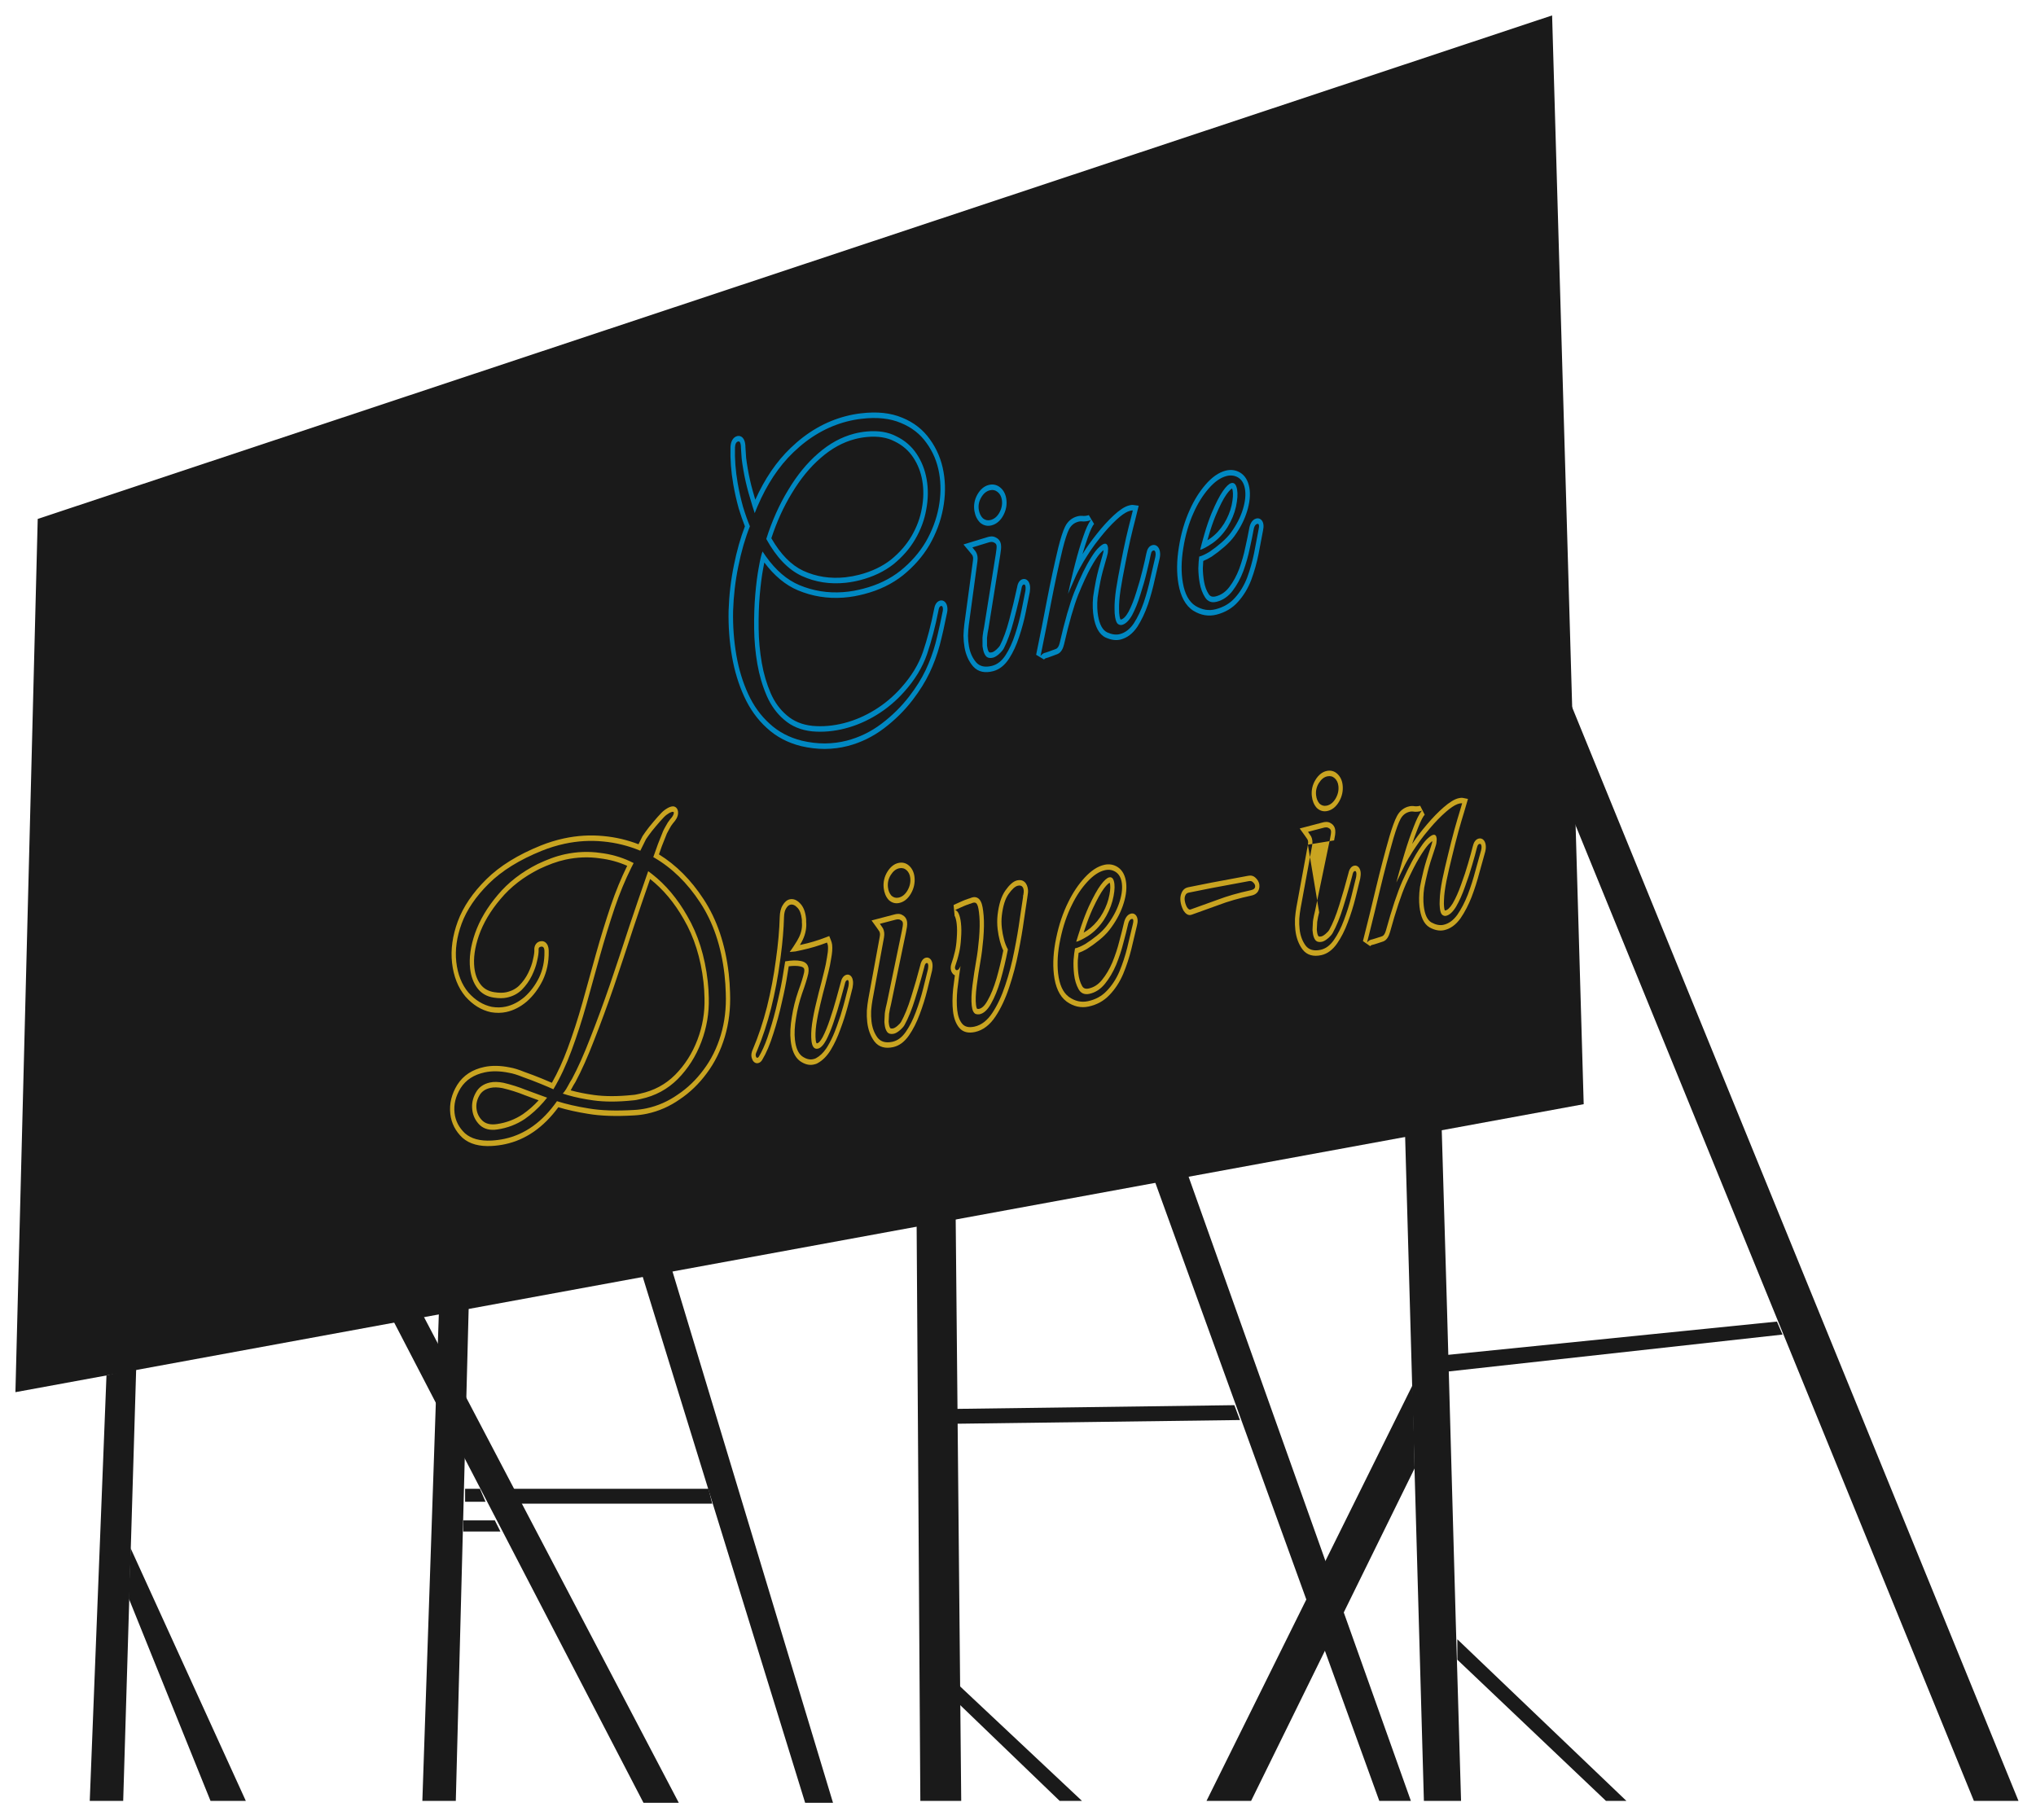 <svg width="528" height="472" viewBox="0 0 528 472" fill="none" xmlns="http://www.w3.org/2000/svg">
<g filter="url(#filter0_d_604_471)">
<path d="M523.462 463.083H511.897L406.848 205.761V177.33L523.462 463.083Z" fill="#1A1A1A"/>
<path d="M462.264 342.132L460.818 338.759L375.045 347.433V351.769L462.264 342.132Z" fill="#1A1A1A"/>
<path d="M364.388 290.5L373.888 289C375.958 356.746 376.83 395.337 378.9 463.083H369.262L364.388 290.5Z" fill="#1A1A1A"/>
<path d="M377.936 426.46V421.16L421.787 463.083H416.486L377.936 426.46Z" fill="#1A1A1A"/>
<path d="M357.697 463.083H365.889L308.064 300.69L299.39 302.136L357.697 463.083Z" fill="#1A1A1A"/>
<path d="M312.883 463.083L366.371 355.143L366.853 376.827L324.448 463.083H312.883Z" fill="#1A1A1A"/>
<path d="M321.556 364.298L320.111 360.443L247.829 361.407V365.262L321.556 364.298Z" fill="#1A1A1A"/>
<path d="M237.71 313.219L247.829 310.81L249.275 463.083H238.674L237.71 313.219Z" fill="#1A1A1A"/>
<path d="M280.597 463.082L248.793 433.206V438.025L274.814 463.082H280.597Z" fill="#1A1A1A"/>
<path d="M166.392 326.23L174.102 324.784L216.025 463.564H208.797L166.392 326.23Z" fill="#1A1A1A"/>
<path d="M183.74 382.127H133.143L134.588 385.982H184.704L183.74 382.127Z" fill="#1A1A1A"/>
<path d="M101.339 337.313L109.049 335.868L176.03 463.565H166.874L101.339 337.313Z" fill="#1A1A1A"/>
<path d="M121.578 333.94L113.868 334.904L109.531 463.083H118.205L121.578 333.94Z" fill="#1A1A1A"/>
<path d="M124.469 382.127H120.614V385.501H125.915L124.469 382.127Z" fill="#1A1A1A"/>
<path d="M120.132 390.319H128.324L129.77 393.211H120.132V390.319Z" fill="#1A1A1A"/>
<path d="M35.322 350.806L27.612 352.733L23.275 463.083H31.949L35.322 350.806Z" fill="#1A1A1A"/>
<path d="M63.753 463.083L33.876 397.548L33.394 410.559L54.597 463.083H63.753Z" fill="#1A1A1A"/>
<path d="M402.511 0L410.703 282.379L4 357.07L9.783 130.588L402.511 0Z" fill="#1A1A1A"/>
<g filter="url(#filter1_d_604_471)">
<path fill-rule="evenodd" clip-rule="evenodd" d="M355.026 236.445C354.855 237.123 354.683 237.802 354.51 238.483C354.758 238.126 355.089 237.872 355.505 237.722C355.63 237.695 355.757 237.665 355.885 237.632C356.191 237.554 356.507 237.458 356.833 237.345C357.531 237.135 358.064 236.959 358.432 236.819C358.848 236.669 359.177 236.173 359.417 235.33C360.949 229.77 362.364 225.512 363.663 222.556C364.565 220.57 365.391 218.873 366.143 217.464C366.513 216.77 366.866 216.145 367.2 215.591C367.454 215.169 367.699 214.775 367.935 214.41C367.939 214.403 367.944 214.396 367.948 214.39C368.681 213.256 369.323 212.4 369.873 211.823C369.986 211.711 370.094 211.606 370.199 211.509C370.82 210.93 371.312 210.602 371.673 210.524C372.19 210.413 372.488 210.714 372.569 211.427C372.596 211.664 372.583 211.971 372.53 212.348C372.523 212.714 372.393 213.259 372.139 213.983C371.235 216.61 370.603 218.662 370.242 220.139C369.881 221.616 369.58 222.988 369.34 224.256C369.206 225.197 369.136 226.064 369.13 226.856C369.117 227.589 369.148 228.282 369.223 228.935C369.479 231.191 370.148 232.629 371.228 233.249C372.356 233.858 373.389 234.062 374.328 233.86C375.689 233.568 376.889 232.702 377.928 231.262C378.96 229.763 379.867 228.017 380.65 226.024C381.427 223.971 382.083 221.914 382.618 219.853C383.2 217.781 383.695 216.002 384.103 214.515C384.203 214.128 384.236 213.787 384.202 213.49C384.148 213.015 383.981 212.808 383.699 212.868C383.511 212.908 383.377 212.998 383.297 213.137C383.209 213.216 383.099 213.514 382.965 214.029C382.738 214.991 382.347 216.413 381.791 218.296C381.276 220.11 380.651 222.009 379.914 223.992C379.225 225.965 378.458 227.681 377.614 229.14C376.763 230.539 375.892 231.335 375 231.526C374.671 231.597 374.349 231.514 374.034 231.277C373.718 231.041 373.507 230.448 373.399 229.498C373.324 228.845 373.314 228.117 373.367 227.315C373.406 225.968 373.623 224.279 374.017 222.248C374.451 220.147 374.949 217.972 375.511 215.722C376.066 213.413 376.614 211.257 377.156 209.255C377.738 207.184 378.223 205.528 378.611 204.289L379.183 202.341L380.223 202.805L380.223 202.807L380.076 203.307L380.075 203.311L380.074 203.315L380.072 203.319L380.071 203.323L380.067 203.338L380.065 203.342L380.064 203.346L380.063 203.35L380.062 203.354L379.964 203.689L379.962 203.694L379.961 203.699L379.959 203.705L379.958 203.71L379.954 203.72L379.953 203.725L379.809 204.217L379.807 204.224L379.647 204.767L379.642 204.782C379.262 205.996 378.783 207.631 378.204 209.691C377.668 211.673 377.124 213.81 376.573 216.103L376.57 216.117C376.014 218.342 375.522 220.491 375.094 222.563C374.711 224.54 374.513 226.121 374.478 227.331L374.477 227.364L374.474 227.397C374.427 228.115 374.439 228.733 374.499 229.261C374.544 229.661 374.604 229.908 374.653 230.046C374.66 230.066 374.667 230.082 374.672 230.094C374.758 230.146 374.807 230.142 374.842 230.134C375.332 230.029 375.971 229.556 376.732 228.309C377.516 226.952 378.24 225.335 378.9 223.447L378.905 223.432L378.911 223.417C379.634 221.469 380.245 219.613 380.747 217.848L380.751 217.831C381.305 215.954 381.685 214.569 381.901 213.655L381.906 213.637L381.91 213.618C381.984 213.336 382.061 213.07 382.145 212.844C382.187 212.732 382.24 212.603 382.306 212.476C382.344 212.404 382.406 212.293 382.497 212.178C382.808 211.73 383.216 211.546 383.541 211.476C383.95 211.388 384.439 211.482 384.821 211.954C385.15 212.36 385.26 212.882 385.303 213.253C385.368 213.827 385.295 214.398 385.158 214.926L385.155 214.938L385.151 214.949C384.743 216.436 384.249 218.214 383.668 220.281C383.118 222.398 382.445 224.508 381.65 226.608L381.646 226.618L381.643 226.628C380.821 228.719 379.86 230.572 378.757 232.176L378.748 232.189L378.739 232.201C377.547 233.854 376.124 234.9 374.486 235.252C373.283 235.511 372.034 235.232 370.771 234.55L370.76 234.544L370.75 234.538C369.187 233.642 368.404 231.644 368.122 229.171C368.039 228.437 368.005 227.669 368.019 226.87C368.026 225.987 368.104 225.042 368.246 224.04L368.251 223.999L368.259 223.959C368.506 222.656 368.814 221.253 369.181 219.752C369.561 218.198 370.213 216.088 371.122 213.446L371.125 213.435C371.24 213.109 371.317 212.85 371.364 212.653C371.388 212.555 371.402 212.48 371.41 212.426C371.418 212.375 371.418 212.352 371.418 212.352L371.42 212.241L371.435 212.142C371.226 212.293 370.937 212.536 370.557 212.914C369.93 213.574 369.105 214.722 368.076 216.431C367.109 218.035 365.96 220.293 364.627 223.228C363.376 226.076 361.988 230.241 360.466 235.766L360.461 235.782C360.176 236.779 359.662 237.828 358.72 238.173C358.323 238.323 357.774 238.504 357.082 238.713C356.619 238.872 356.169 239.001 355.734 239.098C355.526 239.183 355.41 239.294 355.336 239.401L353.453 238.08C354.647 233.392 355.778 228.779 356.845 224.241L356.847 224.233C357.962 219.592 359.125 215.153 360.337 210.915L360.342 210.898C361.042 208.545 361.686 206.755 362.284 205.64L362.286 205.637C363.04 204.237 364.149 203.415 365.493 203.127C365.987 203.02 366.497 203.026 367.015 203.121C367.354 203.139 367.685 203.112 368.009 203.042C368.121 203.018 368.201 202.995 368.255 202.975C368.29 202.963 368.306 202.955 368.307 202.954C368.308 202.954 368.303 202.956 368.292 202.963L369.474 205.3C369.092 205.69 368.476 206.782 367.657 208.91L367.653 208.919L367.65 208.929C367.166 210.14 366.684 211.463 366.204 212.899C366.253 212.827 366.303 212.755 366.352 212.683C367.373 211.141 368.597 209.538 370.021 207.871C371.497 206.121 372.963 204.612 374.419 203.351C375.858 202.104 377.171 201.256 378.31 201.012C378.649 200.939 379.042 200.879 379.381 200.946L380.693 201.205L380.223 202.805L379.183 202.341C379.035 202.312 378.797 202.333 378.469 202.403C378.302 202.439 378.126 202.493 377.941 202.565C377.138 202.876 376.168 203.525 375.029 204.511C373.628 205.724 372.207 207.186 370.766 208.894C370.319 209.418 369.892 209.934 369.487 210.443C369.4 210.552 369.314 210.661 369.229 210.769C369.223 210.777 369.217 210.785 369.21 210.793C368.46 211.752 367.786 212.683 367.188 213.587C366.911 213.989 366.641 214.395 366.378 214.803C366.378 214.804 366.378 214.803 366.378 214.803C365.982 215.419 365.602 216.042 365.24 216.67C365.085 216.937 364.934 217.206 364.785 217.476C364.653 217.717 364.522 217.959 364.395 218.201C363.611 219.769 362.851 221.331 362.114 222.889C362.551 221.205 363.041 219.43 363.584 217.564C363.586 217.554 363.589 217.544 363.592 217.535C363.659 217.305 363.727 217.073 363.795 216.84C363.934 216.369 364.076 215.892 364.221 215.41C365.024 212.744 365.837 210.379 366.661 208.316C367.025 207.369 367.369 206.572 367.691 205.924C367.876 205.551 368.055 205.228 368.226 204.955C368.424 204.64 368.612 204.391 368.791 204.209C368.656 204.298 368.449 204.374 368.167 204.434C367.816 204.509 367.461 204.544 367.101 204.537C367.027 204.536 366.953 204.533 366.879 204.528C366.436 204.441 366.027 204.438 365.651 204.518C364.572 204.75 363.754 205.382 363.198 206.414C362.682 207.376 362.076 209.027 361.381 211.367C360.177 215.579 359.02 219.995 357.91 224.613C356.995 228.503 356.034 232.446 355.026 236.445Z" fill="#C9A421"/>
</g>
<g filter="url(#filter2_d_604_471)">
<path fill-rule="evenodd" clip-rule="evenodd" d="M342.201 202.439C342.738 202.932 343.359 203.103 344.063 202.952C345.002 202.75 345.773 202.128 346.376 201.086C346.978 200.044 347.216 198.959 347.087 197.831C346.993 196.999 346.677 196.337 346.14 195.844C345.603 195.351 344.959 195.186 344.208 195.347C343.363 195.529 342.635 196.111 342.026 197.093C341.416 198.076 341.175 199.131 341.304 200.259C341.405 201.15 341.704 201.877 342.201 202.439ZM338.598 239.255C339.444 240.351 340.735 240.712 342.472 240.339C343.787 240.057 344.94 239.201 345.932 237.771C346.923 236.341 347.787 234.635 348.523 232.652C349.3 230.599 349.936 228.577 350.43 226.585C350.646 225.716 350.846 224.908 351.03 224.162C351.268 223.197 351.479 222.335 351.664 221.575C351.678 221.491 351.691 221.411 351.703 221.335C351.708 221.298 351.713 221.263 351.718 221.228C351.719 221.215 351.721 221.203 351.722 221.191C351.763 220.877 351.773 220.634 351.754 220.461C351.706 220.045 351.565 219.863 351.331 219.913C351.095 219.964 350.916 220.215 350.793 220.667C350.773 220.741 350.755 220.821 350.737 220.906C350.734 220.922 350.731 220.938 350.728 220.955C350.706 221.041 350.683 221.126 350.661 221.212C350.652 221.248 350.642 221.285 350.632 221.321C350.422 222.125 350.203 222.933 349.976 223.746C349.473 225.55 348.931 227.375 348.35 229.222C347.507 231.958 346.586 234.224 345.588 236.02C345.347 236.437 344.941 236.889 344.372 237.376C343.802 237.864 343.282 238.158 342.813 238.259C342.062 238.42 341.491 238.269 341.102 237.805C340.759 237.331 340.544 236.708 340.456 235.936L340.375 235.224C340.369 235.164 340.375 235.011 340.395 234.763C340.415 234.516 340.445 233.931 340.484 233.01C340.504 232.763 340.591 232.257 340.745 231.495L341.036 230.246L344.905 211.622C345.125 210.601 345.215 209.912 345.175 209.556C345.134 209.2 344.936 208.938 344.581 208.771C344.265 208.535 343.759 208.522 343.061 208.733L339.208 209.743C339.323 209.901 339.524 210.192 339.813 210.617C339.894 210.722 339.967 210.837 340.03 210.962C340.187 211.268 340.289 211.633 340.337 212.055C340.378 212.412 340.354 212.842 340.268 213.348L337.282 229.592C337.135 230.415 337.022 231.321 336.942 232.311C336.903 233.232 336.933 234.138 337.035 235.029C337.224 236.692 337.745 238.1 338.598 239.255ZM339.182 213.08L336.2 229.305L336.198 229.313C336.04 230.201 335.92 231.166 335.836 232.203L335.834 232.237L335.832 232.27C335.789 233.282 335.823 234.281 335.934 235.265C336.154 237.192 336.766 238.865 337.778 240.235L337.786 240.246L337.794 240.257C338.984 241.798 340.702 242.145 342.631 241.731C344.233 241.387 345.613 240.339 346.758 238.689C347.83 237.143 348.75 235.318 349.525 233.232C350.322 231.124 350.978 229.04 351.49 226.978C351.985 224.985 352.397 223.312 352.726 221.96L352.74 221.902L352.75 221.843C352.84 221.316 352.912 220.73 352.854 220.225C352.816 219.893 352.719 219.403 352.416 219.011C352.054 218.543 351.579 218.434 351.172 218.521C350.182 218.734 349.805 219.871 349.66 220.595C348.969 223.254 348.188 225.965 347.319 228.727L347.316 228.737C346.498 231.391 345.62 233.541 344.692 235.213C344.563 235.432 344.284 235.769 343.767 236.212C343.278 236.63 342.911 236.812 342.654 236.867C342.163 236.972 341.972 236.861 341.897 236.79C341.743 236.557 341.616 236.218 341.557 235.7L341.487 235.083C341.489 235.036 341.493 234.967 341.501 234.871C341.524 234.588 341.554 233.981 341.593 233.094C341.608 232.949 341.671 232.559 341.816 231.837L341.879 231.566L341.88 231.562L341.883 231.549L341.885 231.541L341.886 231.537L341.888 231.528L341.89 231.52L341.891 231.516L341.892 231.512L341.894 231.503L341.909 231.439L341.91 231.435L341.911 231.431L341.912 231.424C341.907 231.446 341.911 231.432 341.912 231.424L341.92 231.392L341.921 231.388L341.922 231.384L341.923 231.38L341.951 231.259L341.952 231.256L341.952 231.252L341.964 231.205L341.967 231.191L341.987 231.102L341.989 231.096L341.99 231.09L341.998 231.055L342 231.049L342 231.046L342.001 231.043L342.005 231.026L342.009 231.009L342.012 230.999L342.012 230.996L342.013 230.991L342.014 230.988L342.016 230.977L342.019 230.967L342.024 230.946L342.073 230.736L342.073 230.735L342.073 230.733L342.074 230.73L342.075 230.727L342.075 230.726L342.075 230.724L342.078 230.713L342.083 230.692L342.085 230.683L342.087 230.674L342.094 230.645L342.094 230.643L342.095 230.642L342.095 230.639L342.098 230.629L342.1 230.617L342.101 230.616M339.183 213.071C339.251 212.673 339.252 212.426 339.237 212.292C339.197 211.939 339.106 211.744 339.009 211.618L338.986 211.587L338.964 211.555C338.674 211.129 338.482 210.853 338.381 210.712L337.053 208.874L342.847 207.355C343.561 207.141 344.392 207.038 345.073 207.487C345.626 207.775 346.164 208.345 346.275 209.32C346.321 209.719 346.284 210.155 346.234 210.536C346.181 210.946 346.093 211.423 345.978 211.957C345.977 211.959 345.977 211.961 345.976 211.963M339.183 213.071C339.183 213.074 339.182 213.077 339.182 213.08ZM350.652 220.684C350.651 220.68 350.651 220.677 350.65 220.677C350.65 220.677 350.651 220.68 350.652 220.686C350.652 220.685 350.652 220.685 350.652 220.684ZM341.491 203.55L341.45 203.503C340.753 202.714 340.339 201.689 340.203 200.496C340.027 198.949 340.374 197.503 341.159 196.237C341.919 195.013 342.886 194.205 344.049 193.955C345.051 193.74 346.001 193.954 346.806 194.693C347.576 195.4 348.051 196.39 348.188 197.594C348.363 199.136 348.023 200.595 347.266 201.903C346.498 203.23 345.471 204.075 344.221 204.343C343.245 204.553 342.323 204.314 341.535 203.59L341.491 203.55Z" fill="#C9A421"/>
</g>
<g filter="url(#filter3_d_604_471)">
<path fill-rule="evenodd" clip-rule="evenodd" d="M307.798 229.266C308.148 229.799 308.46 230.005 308.735 229.886C310.813 229.135 313.124 228.304 315.665 227.393C318.2 226.423 321.111 225.584 324.397 224.878C325.195 224.707 325.56 224.324 325.493 223.73C325.459 223.434 325.281 223.137 324.959 222.841C324.683 222.536 324.311 222.433 323.842 222.534C320.307 223.172 317.128 223.763 314.304 224.309C311.481 224.855 309.459 225.259 308.238 225.521C307.816 225.612 307.531 225.856 307.383 226.252C307.229 226.59 307.179 226.996 307.233 227.471C307.301 228.064 307.489 228.663 307.798 229.266ZM306.402 225.62C306.755 224.722 307.407 224.274 308.08 224.129C309.31 223.865 311.341 223.46 314.164 222.914C316.989 222.368 320.167 221.776 323.699 221.139C324.376 220.998 325.087 221.117 325.662 221.724C326.057 222.096 326.499 222.668 326.593 223.494C326.682 224.276 326.459 225.023 325.964 225.542C325.551 225.975 325.026 226.169 324.555 226.27C321.304 226.969 318.441 227.794 315.961 228.744L315.952 228.747L315.942 228.751C313.409 229.659 311.107 230.487 309.035 231.235C308.557 231.428 308.108 231.306 307.761 231.076C307.428 230.856 307.157 230.521 306.936 230.184L306.896 230.123L306.862 230.057C306.485 229.321 306.228 228.537 306.133 227.707C306.054 227.015 306.111 226.288 306.402 225.62Z" fill="#C9A421"/>
</g>
<g filter="url(#filter4_d_604_471)">
<path fill-rule="evenodd" clip-rule="evenodd" d="M277.185 252.54C278.756 253.663 280.41 254.038 282.147 253.664C284.118 253.241 285.748 252.343 287.035 250.972C288.368 249.59 289.454 247.928 290.291 245.984C291.121 243.98 291.8 241.918 292.328 239.797C292.85 237.617 293.338 235.566 293.793 233.643C293.893 233.257 293.93 232.945 293.902 232.707C293.869 232.41 293.734 232.287 293.5 232.337C293.219 232.398 292.989 232.599 292.809 232.942C292.807 232.946 292.805 232.949 292.803 232.953C292.8 232.961 292.796 232.968 292.792 232.976C292.679 233.201 292.586 233.485 292.515 233.826C292.227 235.105 291.83 236.681 291.321 238.554C290.86 240.417 290.234 242.316 289.444 244.249C288.647 246.124 287.679 247.761 286.54 249.162C285.401 250.562 284.057 251.429 282.507 251.762C281.24 252.034 280.304 251.627 279.699 250.54C279.095 249.454 278.708 248.168 278.539 246.683C278.397 245.437 278.353 244.199 278.405 242.971C278.505 241.733 278.632 240.733 278.785 239.97C279.49 239.818 280.361 239.449 281.401 238.86C282.433 238.213 283.455 237.476 284.468 236.65C285.48 235.824 286.301 235.009 286.931 234.205C288.398 232.308 289.477 230.373 290.166 228.4C290.856 226.427 291.116 224.698 290.947 223.214C290.785 221.789 290.261 220.776 289.375 220.175C288.543 219.624 287.61 219.46 286.577 219.681C285.075 220.004 283.553 221 282.012 222.67C280.47 224.339 279.133 226.33 278.002 228.641C276.669 231.3 275.662 234.284 274.98 237.593C274.292 240.844 274.1 243.805 274.404 246.477C274.735 249.387 275.662 251.408 277.185 252.54ZM280.434 237.733C280.96 237.468 281.583 237.11 282.304 236.659C283.779 235.673 285.073 234.361 286.185 232.723C287.25 231.095 288.02 229.408 288.495 227.664C288.963 225.86 289.133 224.394 289.005 223.266C288.856 221.96 288.407 221.387 287.655 221.548C287.092 221.669 286.371 222.311 285.494 223.473C284.616 224.635 283.578 226.5 282.379 229.069C281.649 230.686 280.98 232.411 280.371 234.246C280.064 235.169 279.804 235.967 279.591 236.639C279.38 237.301 279.216 237.842 279.096 238.26C279.433 238.188 279.879 238.012 280.434 237.733ZM281.024 235.886C281.269 235.743 281.534 235.582 281.82 235.404C283.156 234.508 284.329 233.319 285.344 231.827C286.328 230.322 287.02 228.793 287.443 227.243C287.886 225.534 287.997 224.316 287.905 223.502C287.877 223.256 287.839 223.088 287.805 222.981C287.801 222.968 287.797 222.956 287.793 222.946C287.726 222.967 287.571 223.041 287.315 223.269C287.036 223.518 286.694 223.897 286.286 224.437C285.502 225.474 284.519 227.222 283.336 229.757C282.632 231.316 281.984 232.985 281.393 234.766C281.261 235.164 281.138 235.537 281.024 235.886ZM277.065 227.911C275.665 230.705 274.615 233.826 273.906 237.262C273.188 240.656 272.973 243.814 273.303 246.713C273.666 249.903 274.719 252.361 276.606 253.763L276.614 253.769L276.622 253.775C278.401 255.046 280.308 255.485 282.305 255.056C284.433 254.599 286.26 253.615 287.73 252.05C289.178 250.549 290.357 248.74 291.263 246.637L291.267 246.626L291.272 246.616C292.133 244.538 292.839 242.396 293.388 240.192L293.391 240.176C293.912 238.001 294.399 235.954 294.852 234.035C294.973 233.567 295.065 233.016 295.003 232.471C294.962 232.108 294.829 231.595 294.443 231.241C294.056 230.886 293.628 230.884 293.341 230.946C292.223 231.186 291.679 232.372 291.444 233.482C291.164 234.725 290.774 236.27 290.271 238.124L290.266 238.143L290.261 238.162C289.823 239.933 289.225 241.75 288.465 243.614C287.721 245.36 286.825 246.872 285.777 248.16C284.805 249.356 283.672 250.086 282.349 250.37C281.848 250.478 281.491 250.434 281.239 250.324C280.999 250.22 280.793 250.031 280.613 249.706C280.118 248.817 279.787 247.741 279.639 246.447C279.509 245.3 279.468 244.167 279.514 243.045C279.574 242.305 279.643 241.672 279.718 241.14C280.362 240.916 281.069 240.579 281.831 240.147L281.852 240.136L281.872 240.123C282.945 239.45 284.005 238.686 285.052 237.832C286.111 236.968 287.004 236.088 287.709 235.187L287.714 235.181C289.257 233.187 290.424 231.11 291.18 228.945C291.921 226.824 292.256 224.814 292.047 222.977C291.843 221.179 291.145 219.758 289.918 218.926L289.908 218.92C288.844 218.215 287.665 218.022 286.419 218.29C284.659 218.668 282.953 219.818 281.303 221.605C279.667 223.377 278.255 225.482 277.065 227.911Z" fill="#C9A421"/>
</g>
<g filter="url(#filter5_d_604_471)">
<path fill-rule="evenodd" clip-rule="evenodd" d="M249.504 259.491C250.175 260.32 251.239 260.578 252.694 260.266C254.478 259.882 256.026 258.698 257.34 256.713C258.653 254.727 259.775 252.327 260.705 249.511C261.675 246.626 262.447 243.692 263.022 240.71C263.637 237.658 264.114 234.879 264.454 232.373C264.841 229.856 265.128 227.939 265.315 226.622C265.288 226.384 265.315 226.196 265.395 226.057C265.482 225.552 265.512 225.18 265.485 224.943C265.37 223.933 264.867 223.524 263.975 223.716C263.27 223.867 262.463 224.588 261.551 225.879C260.68 227.1 260.098 228.959 259.805 231.455C259.685 232.515 259.689 233.609 259.818 234.737C259.926 235.687 260.108 236.652 260.363 237.631C260.619 238.611 260.958 239.48 261.382 240.241C260.834 243.035 260.199 245.696 259.476 248.224C258.747 250.692 257.92 252.725 256.996 254.323C256.118 255.91 255.14 256.82 254.06 257.052C253.778 257.113 253.439 257.094 253.044 256.997C252.487 256.752 252.141 256.035 252.005 254.847C251.85 253.482 251.912 251.704 252.192 249.515C252.472 247.326 252.803 245.156 253.183 243.006C253.477 241.361 253.717 239.455 253.903 237.285C254.083 235.057 254.111 233.196 253.99 231.701C253.854 230.088 253.665 229.064 253.424 228.629C253.229 228.184 252.897 228.012 252.427 228.113C252.239 228.153 252.031 228.228 251.803 228.338C251.569 228.389 251.314 228.474 251.039 228.594C250.851 228.634 250.482 228.774 249.933 229.014C249.641 229.141 249.355 229.267 249.077 229.392C248.83 229.502 248.589 229.61 248.353 229.718L247.669 230.048L247.298 228.729L247.324 228.717L247.326 228.716L247.327 228.716L247.432 228.665L247.433 228.665L247.435 228.663L247.436 228.663L247.512 228.626L247.513 228.626L247.714 228.529L247.992 228.395L248.001 228.391C248.509 228.159 249.041 227.922 249.595 227.68C250.072 227.472 250.486 227.305 250.779 227.227C251.036 227.119 251.288 227.032 251.535 226.972C251.78 226.86 252.026 226.773 252.269 226.721C252.645 226.64 253.065 226.648 253.47 226.857C253.871 227.065 254.169 227.425 254.37 227.857C254.596 228.29 254.732 228.843 254.829 229.369C254.938 229.958 255.025 230.679 255.095 231.516L255.095 231.52C255.228 233.145 255.193 235.11 255.009 237.394L255.008 237.403C254.819 239.61 254.573 241.572 254.268 243.282C253.892 245.404 253.566 247.546 253.29 249.707C253.018 251.828 252.973 253.445 253.106 254.611C253.16 255.091 253.247 255.368 253.318 255.516C253.35 255.581 253.376 255.617 253.395 255.636C253.646 255.687 253.808 255.681 253.901 255.661C254.58 255.515 255.321 254.926 256.091 253.532L256.098 253.519L256.106 253.506C256.95 252.047 257.731 250.144 258.434 247.765C259.09 245.47 259.674 243.058 260.185 240.529C259.827 239.789 259.535 238.98 259.307 238.106C259.033 237.055 258.835 236.011 258.717 234.974C258.575 233.722 258.569 232.492 258.705 231.289L258.706 231.282C259.015 228.649 259.65 226.471 260.734 224.949C261.683 223.605 262.714 222.561 263.816 222.324C264.404 222.198 265.068 222.222 265.637 222.684C266.232 223.168 266.498 223.945 266.585 224.706C266.643 225.212 266.571 225.798 266.481 226.324L266.437 226.578L266.441 226.611L266.409 226.837C266.221 228.163 265.934 230.083 265.547 232.594C265.202 235.139 264.719 237.949 264.1 241.02C263.511 244.077 262.719 247.082 261.726 250.035C260.76 252.959 259.582 255.489 258.183 257.604C256.717 259.821 254.935 261.21 252.852 261.657C251.245 262.003 249.75 261.789 248.718 260.515C247.838 259.428 247.337 257.966 247.143 256.257C246.95 254.558 246.968 252.63 247.176 250.491L247.178 250.472L247.18 250.452C247.321 249.277 247.47 248.11 247.628 246.951C247.578 246.93 247.529 246.906 247.48 246.878C247.191 246.712 246.983 246.453 246.839 246.193C246.441 245.478 246.501 244.672 246.699 244.052C246.873 243.467 247.052 242.907 247.234 242.374C247.393 241.839 247.529 241.31 247.645 240.788L247.648 240.774L247.652 240.759C247.883 239.793 248.041 238.649 248.116 237.313L248.117 237.292L248.119 237.27C248.231 235.873 248.221 234.655 248.101 233.605C248.005 232.761 247.849 232.15 247.666 231.722C247.583 231.528 247.522 231.456 247.504 231.438C247.501 231.434 247.5 231.434 247.501 231.435C247.503 231.436 247.507 231.439 247.514 231.442C247.528 231.449 247.543 231.454 247.556 231.455L247.298 228.729L247.669 230.048C248.059 230.086 248.384 230.411 248.646 231.024C248.652 231.038 248.658 231.052 248.664 231.066C248.917 231.672 249.096 232.44 249.201 233.368C249.337 234.556 249.344 235.893 249.225 237.378C249.145 238.794 248.975 240.047 248.715 241.138C248.588 241.712 248.437 242.292 248.263 242.877C248.082 243.402 247.905 243.958 247.731 244.542C247.624 244.87 247.631 245.142 247.752 245.359C247.778 245.406 247.805 245.446 247.834 245.481C247.94 245.608 248.067 245.656 248.215 245.625C248.544 245.554 248.838 245.187 249.1 244.522C248.983 245.304 248.87 246.089 248.762 246.878C248.591 248.119 248.43 249.37 248.279 250.629C248.08 252.68 248.068 254.477 248.243 256.021C248.412 257.505 248.832 258.662 249.504 259.491Z" fill="#C9A421"/>
</g>
<g filter="url(#filter6_d_604_471)">
<path fill-rule="evenodd" clip-rule="evenodd" d="M231.171 226.292C231.708 226.785 232.328 226.956 233.032 226.805C233.971 226.603 234.742 225.981 235.345 224.939C235.948 223.897 236.185 222.812 236.057 221.684C235.962 220.852 235.647 220.19 235.11 219.697C234.573 219.204 233.929 219.039 233.177 219.2C232.332 219.382 231.605 219.964 230.995 220.946C230.386 221.929 230.145 222.984 230.273 224.113C230.375 225.003 230.674 225.73 231.171 226.292ZM227.567 263.109C228.413 264.204 229.705 264.565 231.442 264.192C232.756 263.91 233.91 263.054 234.901 261.624C235.893 260.195 236.757 258.488 237.493 256.505C238.27 254.452 238.905 252.43 239.4 250.438C239.616 249.569 239.816 248.761 240 248.015C240.238 247.05 240.449 246.188 240.634 245.428C240.648 245.344 240.661 245.264 240.672 245.188C240.678 245.151 240.683 245.116 240.687 245.081C240.689 245.068 240.691 245.056 240.692 245.044C240.733 244.73 240.743 244.487 240.723 244.314C240.676 243.898 240.535 243.716 240.3 243.766C240.065 243.817 239.885 244.068 239.763 244.52C239.743 244.594 239.724 244.674 239.707 244.759C239.704 244.775 239.701 244.792 239.697 244.808C239.675 244.894 239.653 244.979 239.631 245.065C239.621 245.101 239.612 245.138 239.602 245.174C239.391 245.978 239.173 246.786 238.946 247.599C238.443 249.403 237.901 251.228 237.319 253.075C236.476 255.811 235.556 258.077 234.558 259.873C234.317 260.29 233.911 260.742 233.341 261.229C232.771 261.717 232.252 262.011 231.782 262.112C231.031 262.273 230.461 262.122 230.072 261.658C229.729 261.184 229.514 260.561 229.426 259.789L229.345 259.077C229.338 259.017 229.345 258.864 229.365 258.616C229.385 258.369 229.414 257.784 229.454 256.863C229.474 256.616 229.561 256.111 229.714 255.348L230.005 254.099L233.874 235.475C234.095 234.454 234.185 233.765 234.144 233.409C234.104 233.053 233.906 232.791 233.55 232.624C233.235 232.388 232.728 232.375 232.031 232.586L228.178 233.596C228.292 233.754 228.494 234.045 228.782 234.47C228.864 234.575 228.936 234.69 229 234.815C229.156 235.121 229.259 235.486 229.307 235.908C229.347 236.265 229.324 236.696 229.237 237.201L226.252 253.445C226.105 254.268 225.991 255.174 225.912 256.164C225.872 257.085 225.903 257.991 226.004 258.882C226.194 260.545 226.714 261.953 227.567 263.109ZM234.043 231.34C234.596 231.628 235.134 232.198 235.245 233.173C235.29 233.572 235.254 234.008 235.204 234.389C235.15 234.798 235.063 235.275 234.947 235.809C234.947 235.811 234.946 235.814 234.946 235.816L231.075 254.447L231.071 254.467L231.07 254.47L231.067 254.482L231.066 254.487L231.065 254.492L231.064 254.495L231.064 254.496C231.063 254.502 231.065 254.492 231.063 254.498L231.057 254.527C231.047 254.568 231.064 254.495 231.055 254.536L231.048 254.565L231.048 254.566L231.045 254.577L231.045 254.579L231.044 254.58L231.044 254.583L231.043 254.586L231.043 254.588L231.042 254.589L230.984 254.841L230.983 254.844L230.982 254.846L230.982 254.849L230.981 254.852L230.979 254.863L230.975 254.879L230.973 254.885L230.971 254.896L230.97 254.899L230.969 254.902L230.96 254.943L230.922 255.106L230.921 255.109L230.892 255.233L230.891 255.237L230.89 255.241L230.88 255.284L230.88 255.288L230.861 255.369L230.858 255.381L230.856 255.39L230.855 255.394L230.854 255.398L230.853 255.402L230.852 255.406L230.85 255.415L230.849 255.419L230.786 255.69C230.641 256.412 230.577 256.802 230.562 256.947C230.524 257.834 230.493 258.441 230.471 258.724C230.463 258.82 230.458 258.888 230.456 258.934L230.526 259.553C230.585 260.071 230.713 260.41 230.867 260.643C230.942 260.714 231.133 260.826 231.624 260.72C231.881 260.665 232.248 260.483 232.736 260.065C233.254 259.622 233.533 259.285 233.662 259.066C234.59 257.394 235.468 255.244 236.285 252.59L236.288 252.58C237.158 249.818 237.938 247.108 238.629 244.448C238.775 243.724 239.152 242.587 240.142 242.374C240.549 242.287 241.024 242.396 241.385 242.864C241.688 243.256 241.786 243.746 241.824 244.078C241.881 244.583 241.81 245.169 241.72 245.696L241.709 245.755L241.695 245.813C241.367 247.165 240.955 248.838 240.459 250.831C239.947 252.893 239.292 254.977 238.495 257.085C237.72 259.171 236.8 260.996 235.727 262.542C234.583 264.192 233.202 265.24 231.6 265.584C229.672 265.998 227.954 265.651 226.764 264.11L226.756 264.099L226.747 264.088C225.736 262.718 225.123 261.045 224.904 259.118C224.792 258.134 224.758 257.135 224.802 256.123L224.803 256.09L224.806 256.056C224.889 255.019 225.009 254.054 225.168 253.166L225.169 253.158L228.151 236.933C228.152 236.93 228.153 236.927 228.153 236.924C228.221 236.526 228.222 236.279 228.206 236.145C228.166 235.792 228.076 235.597 227.979 235.471L227.955 235.441L227.933 235.408C227.644 234.982 227.452 234.706 227.35 234.565L226.022 232.727L231.817 231.208C232.531 230.994 233.362 230.891 234.043 231.34ZM239.621 244.539C239.619 244.525 239.62 244.527 239.623 244.55C239.623 244.548 239.623 244.547 239.622 244.545M239.621 244.539C239.621 244.535 239.621 244.534 239.621 244.534C239.621 244.534 239.622 244.537 239.622 244.545M230.46 227.403L230.419 227.356C229.722 226.567 229.309 225.542 229.173 224.349C228.997 222.802 229.343 221.356 230.129 220.09C230.888 218.866 231.856 218.058 233.019 217.808C234.02 217.593 234.971 217.807 235.776 218.546C236.546 219.253 237.02 220.243 237.157 221.447C237.333 222.989 236.992 224.448 236.235 225.756C235.468 227.083 234.441 227.928 233.191 228.196C232.214 228.406 231.293 228.167 230.505 227.443L230.46 227.403Z" fill="#C9A421"/>
</g>
<g filter="url(#filter7_d_604_471)">
<path fill-rule="evenodd" clip-rule="evenodd" d="M206.154 263.695C206.391 265.773 207.009 267.192 208.009 267.95C209.002 268.649 209.945 268.903 210.837 268.711C211.213 268.63 211.467 268.545 211.601 268.456C212.589 267.926 213.469 267.095 214.242 265.965C214.356 265.798 214.468 265.624 214.577 265.444C214.758 265.146 214.934 264.84 215.105 264.527C215.11 264.517 215.115 264.508 215.121 264.498C215.786 263.275 216.379 261.933 216.898 260.474C216.956 260.321 217.014 260.167 217.071 260.013C217.7 258.311 218.248 256.601 218.714 254.883C218.867 254.322 219.012 253.779 219.151 253.254C219.477 252.024 219.766 250.893 220.019 249.858C220.033 249.774 220.046 249.694 220.057 249.618C220.062 249.581 220.067 249.545 220.072 249.51C220.073 249.507 220.073 249.503 220.074 249.499C220.117 249.173 220.128 248.921 220.108 248.744C220.061 248.328 219.943 248.14 219.756 248.181C219.481 248.24 219.279 248.496 219.15 248.95C219.13 249.018 219.112 249.091 219.096 249.168C219.091 249.191 219.087 249.214 219.082 249.238C219.061 249.32 219.039 249.405 219.016 249.492C219.006 249.529 218.996 249.566 218.986 249.604C218.763 250.452 218.468 251.524 218.102 252.821C218.04 253.043 217.975 253.27 217.908 253.505C217.434 255.249 216.872 257.073 216.222 258.977C216.169 259.139 216.115 259.299 216.06 259.457C216.009 259.604 215.958 259.75 215.907 259.894C215.903 259.904 215.899 259.915 215.896 259.926C215.379 261.369 214.829 262.654 214.244 263.782C214.072 264.096 213.901 264.377 213.73 264.624C213.729 264.624 213.729 264.625 213.729 264.625C213.632 264.765 213.535 264.894 213.439 265.013C212.994 265.559 212.552 265.879 212.113 265.973C211.174 266.175 210.616 265.504 210.441 263.96C210.306 262.773 210.355 261.302 210.588 259.549C210.862 257.726 211.229 255.883 211.691 254.02C212.145 252.097 212.577 250.392 212.985 248.906C213.386 247.359 213.65 246.299 213.777 245.724C214.045 244.693 214.275 243.549 214.469 242.291C214.652 241.323 214.74 240.5 214.732 239.821C214.732 239.76 214.73 239.701 214.728 239.642C214.723 239.498 214.712 239.361 214.698 239.23C214.677 239.052 214.6 238.795 214.466 238.459C212.347 239.279 210.184 239.926 207.977 240.4L206.287 240.764C205.764 240.815 205.264 240.862 204.788 240.903C205.09 240.509 205.44 240.006 205.839 239.394C206.104 238.987 206.39 238.532 206.698 238.029C207.508 236.699 207.936 235.391 207.982 234.103C207.996 233.796 207.985 233.494 207.951 233.198C207.965 232.891 207.958 232.618 207.931 232.381C207.775 231.015 207.399 230.031 206.801 229.43C206.197 228.769 205.59 228.504 204.98 228.635C204.557 228.726 204.185 229.049 203.864 229.605C203.535 230.101 203.355 230.839 203.322 231.82C203.24 234.898 202.958 238.266 202.476 241.921C202.449 242.121 202.422 242.322 202.395 242.524C202.365 242.739 202.335 242.954 202.305 243.17C201.764 247.301 200.983 251.423 199.96 255.536C198.981 259.388 197.8 262.981 196.415 266.316C196.342 266.491 196.269 266.665 196.196 266.838C196.166 266.899 196.138 266.959 196.114 267.016C196.065 267.134 196.029 267.245 196.004 267.349C196.002 267.358 196 267.366 195.998 267.375C195.948 267.607 195.96 267.804 196.035 267.967C196.116 268.254 196.25 268.377 196.438 268.337C196.579 268.307 196.69 268.222 196.77 268.083C196.874 267.911 196.977 267.734 197.078 267.553C197.082 267.545 197.086 267.538 197.09 267.531C197.104 267.506 197.117 267.482 197.131 267.458C197.211 267.313 197.29 267.165 197.368 267.015C198.144 265.526 198.855 263.74 199.502 261.657C200.358 259.039 201.087 256.358 201.689 253.613C202.337 250.858 202.812 248.475 203.112 246.464L203.623 243.343C205.32 243.04 206.712 243.014 207.798 243.268C208.932 243.511 209.56 244.167 209.681 245.235C209.722 245.592 209.699 246.022 209.612 246.528C209.325 247.806 208.796 249.501 208.026 251.613C207.304 253.715 206.775 255.836 206.442 257.976C206.068 260.185 205.972 262.092 206.154 263.695ZM205.353 257.725C204.963 260.036 204.847 262.116 205.054 263.931C205.317 266.245 206.043 268.121 207.421 269.167L207.436 269.178L207.451 269.189C208.601 269.998 209.795 270.361 210.995 270.103C211.342 270.028 211.738 269.924 212.046 269.736C213.369 269.016 214.503 267.848 215.451 266.289L215.452 266.287C216.399 264.725 217.215 262.975 217.903 261.044C218.622 259.146 219.243 257.236 219.765 255.312C220.276 253.429 220.714 251.739 221.08 250.245L221.094 250.186L221.104 250.125C221.195 249.599 221.266 249.013 221.209 248.507C221.175 248.213 221.097 247.772 220.861 247.396C220.56 246.914 220.09 246.683 219.597 246.789C218.618 246.999 218.185 248.038 218.014 248.877C217.752 249.885 217.369 251.276 216.864 253.056L216.859 253.074C216.394 254.78 215.843 256.57 215.204 258.444L215.2 258.457C214.615 260.219 213.989 261.734 213.328 263.011C212.669 264.211 212.195 264.53 211.954 264.582C211.837 264.607 211.784 264.594 211.772 264.59C211.77 264.589 211.77 264.59 211.769 264.589C211.769 264.589 211.769 264.589 211.766 264.585C211.739 264.553 211.613 264.356 211.541 263.724C211.429 262.734 211.462 261.427 211.682 259.764C211.947 258.003 212.303 256.219 212.75 254.412L212.755 254.394C213.206 252.486 213.632 250.802 214.033 249.34L214.037 249.328L214.04 249.316C214.433 247.799 214.703 246.721 214.84 246.105C215.119 245.024 215.357 243.841 215.555 242.558C215.805 241.226 215.914 240.014 215.798 238.994C215.75 238.577 215.602 238.15 215.459 237.795L215.049 236.768L214.166 237.11C212.094 237.912 209.978 238.545 207.819 239.009L207.439 239.09C207.482 239.02 207.525 238.949 207.569 238.877L207.57 238.875C208.482 237.379 209.032 235.793 209.093 234.137C209.107 233.789 209.099 233.443 209.066 233.101C209.075 232.773 209.066 232.452 209.031 232.144C208.854 230.584 208.399 229.227 207.523 228.333C206.759 227.504 205.842 227.024 204.821 227.243C204.049 227.409 203.443 227.991 202.995 228.751C202.457 229.588 202.249 230.675 202.211 231.796L202.211 231.808C202.122 235.153 201.79 238.867 201.211 242.954L201.208 242.974C200.677 247.035 199.908 251.089 198.902 255.138C197.895 259.098 196.673 262.77 195.236 266.156C194.961 266.729 194.657 267.665 195.022 268.586C195.111 268.859 195.264 269.181 195.531 269.426C195.866 269.734 196.253 269.803 196.597 269.729C197.005 269.641 197.383 269.37 197.651 268.915C198.741 267.106 199.696 264.842 200.531 262.158C201.402 259.494 202.144 256.765 202.756 253.973C203.409 251.199 203.893 248.774 204.202 246.705L204.544 244.617C205.8 244.452 206.802 244.477 207.571 244.656L207.586 244.66C208.038 244.756 208.279 244.914 208.4 245.041C208.499 245.144 208.557 245.263 208.581 245.472C208.596 245.602 208.596 245.839 208.533 246.218C208.267 247.386 207.77 248.988 207.02 251.047L207.014 251.062L207.009 251.076C206.256 253.265 205.703 255.482 205.353 257.725ZM219.001 248.935C219.001 248.935 219.002 248.94 219.004 248.951C219.002 248.941 219.001 248.935 219.001 248.935Z" fill="#C9A421"/>
</g>
<g filter="url(#filter8_d_604_471)">
<path fill-rule="evenodd" clip-rule="evenodd" d="M127.515 291.22L127.513 291.22C124.38 291.387 121.796 290.746 119.92 289.086L119.904 289.072L119.889 289.058C118.152 287.404 117.059 285.354 116.78 282.895C116.478 280.242 117.133 277.706 118.586 275.354L118.592 275.345L118.597 275.336C120.173 272.862 122.547 271.38 125.541 270.736C127.559 270.303 129.774 270.348 132.173 270.839C133.239 271.01 134.518 271.41 135.995 272.013C137.505 272.544 138.995 273.111 140.465 273.712C141.513 274.14 142.4 274.514 143.124 274.831C144.646 272.142 146.008 269.166 147.208 265.9L147.21 265.895C148.592 262.173 149.859 258.263 151.011 254.163C152.168 249.959 153.346 245.721 154.543 241.448C155.748 237.149 157.038 232.953 158.412 228.86L158.414 228.855C159.654 225.209 161.067 221.777 162.654 218.559C160.45 217.574 158.098 216.927 155.596 216.623L155.585 216.621L155.575 216.62C152.649 216.192 149.689 216.299 146.692 216.942C145.563 217.185 144.418 217.519 143.258 217.944C142.136 218.363 140.995 218.845 139.837 219.39C135.717 221.462 132.385 224.061 129.808 227.162L129.799 227.173C127.172 230.269 125.322 233.421 124.201 236.621C123.103 239.8 122.743 242.566 123.016 244.966C123.216 246.724 123.75 248.146 124.605 249.288C125.418 250.373 126.583 251.086 128.201 251.336C129.455 251.529 130.472 251.519 131.271 251.347C132.672 251.046 133.781 250.452 134.642 249.614C135.623 248.628 136.399 247.533 136.984 246.334C137.602 245.067 138.003 243.917 138.215 242.881L138.221 242.851L138.228 242.821C138.501 241.693 138.589 240.925 138.572 240.449C138.529 239.936 138.618 239.331 138.985 238.836C139.325 238.378 139.762 238.209 140.085 238.139C140.63 238.022 141.316 238.104 141.811 238.808C142.238 239.415 142.315 240.213 142.302 240.851C142.337 243.524 141.815 246.011 140.734 248.277L140.729 248.287L140.724 248.297C139.663 250.439 138.303 252.249 136.651 253.721L136.64 253.731L136.629 253.74C134.966 255.152 133.179 256.07 131.278 256.479C130.028 256.747 128.715 256.759 127.345 256.53L127.325 256.527L127.306 256.523C124.83 255.992 122.628 254.635 120.717 252.478L120.706 252.465L120.695 252.451C118.78 250.162 117.629 247.238 117.232 243.745C116.837 240.275 117.358 236.67 118.717 232.968L118.719 232.962C120.145 229.123 122.635 225.5 126.098 222.069C129.612 218.587 134.331 215.681 140.203 213.309C142.186 212.509 144.212 211.886 146.282 211.442C149.704 210.707 153.115 210.505 156.513 210.837C159.65 211.13 162.675 211.839 165.586 212.963L166.622 210.871L166.67 210.798C167.067 210.188 167.61 209.436 168.29 208.55L168.301 208.535L168.313 208.521C169.041 207.624 169.772 206.756 170.508 205.918C171.23 205.095 171.847 204.46 172.318 204.116C172.937 203.657 173.553 203.302 174.127 203.178C174.324 203.136 174.638 203.093 174.96 203.218C175.138 203.288 175.348 203.42 175.526 203.667C175.71 203.921 175.806 204.222 175.838 204.51C175.922 205.245 175.665 205.874 175.445 206.279C175.213 206.706 174.891 207.125 174.525 207.531C174.173 207.965 173.867 208.437 173.606 208.948L173.588 208.983L173.568 209.017C173.267 209.537 173.062 209.924 172.937 210.193C172.39 211.553 171.954 212.653 171.627 213.495C171.429 214.08 171.182 214.779 170.886 215.593C175.346 218.347 179.199 222.213 182.44 227.177C185.952 232.507 188.129 238.99 188.992 246.577C189.173 248.171 189.285 249.807 189.328 251.486C189.484 255.522 189.035 259.337 187.966 262.913C186.903 266.472 185.335 269.633 183.266 272.385C181.263 275.104 178.932 277.35 176.28 279.125C173.672 280.956 170.85 282.194 167.823 282.845C166.696 283.087 165.56 283.236 164.414 283.292C159.698 283.57 155.718 283.439 152.491 282.882C149.648 282.428 147.082 281.858 144.797 281.171C140.957 286.395 136.347 289.607 130.993 290.757C129.865 290.999 128.706 291.153 127.515 291.22ZM144.441 279.599C146.836 280.362 149.577 280.99 152.663 281.482C155.802 282.025 159.713 282.158 164.395 281.882C165.495 281.828 166.585 281.685 167.665 281.453C170.575 280.828 173.278 279.639 175.772 277.886C178.319 276.183 180.551 274.031 182.468 271.429C184.431 268.818 185.918 265.822 186.928 262.441C187.938 259.061 188.368 255.441 188.217 251.58C188.176 249.946 188.067 248.358 187.892 246.814C187.054 239.451 184.95 233.211 181.578 228.096C178.239 222.98 174.238 219.076 169.575 216.385C169.522 216.354 169.468 216.323 169.414 216.292C169.527 215.989 169.634 215.698 169.736 215.42C170.1 214.427 170.394 213.597 170.619 212.931C170.954 212.068 171.402 210.938 171.965 209.54C172.119 209.202 172.357 208.756 172.678 208.2C172.993 207.585 173.361 207.019 173.784 206.503C173.919 206.353 174.04 206.21 174.147 206.073C174.188 206.022 174.226 205.971 174.263 205.921C174.318 205.845 174.368 205.772 174.414 205.701C174.659 205.319 174.767 205.001 174.738 204.747C174.718 204.568 174.567 204.51 174.285 204.57C174.093 204.611 173.876 204.698 173.632 204.829C173.593 204.85 173.553 204.872 173.513 204.896C173.311 205.013 173.092 205.158 172.857 205.333C172.502 205.592 171.962 206.134 171.238 206.958C170.514 207.783 169.794 208.637 169.077 209.521C168.407 210.395 167.888 211.115 167.519 211.681L166.052 214.642C162.973 213.357 159.755 212.558 156.401 212.245C153.094 211.921 149.774 212.117 146.441 212.833C144.422 213.267 142.447 213.874 140.516 214.654C134.722 216.993 130.139 219.833 126.768 223.173C123.396 226.513 121.048 229.968 119.723 233.538C118.438 237.038 117.974 240.361 118.332 243.509C118.697 246.715 119.742 249.35 121.467 251.412C123.233 253.405 125.25 254.645 127.518 255.131C128.792 255.344 129.993 255.329 131.12 255.087C132.857 254.714 134.493 253.876 136.028 252.573C137.556 251.21 138.809 249.542 139.787 247.568C140.758 245.534 141.226 243.304 141.19 240.879C141.216 239.839 140.901 239.39 140.243 239.531C139.821 239.622 139.633 239.875 139.681 240.291C139.715 241.013 139.585 241.984 139.29 243.203C139.043 244.412 138.588 245.696 137.925 247.055C137.262 248.414 136.391 249.635 135.312 250.719C134.273 251.733 132.979 252.406 131.43 252.739C130.491 252.941 129.36 252.94 128.039 252.738C126.228 252.458 124.811 251.636 123.791 250.274C122.77 248.912 122.145 247.221 121.915 245.202C121.605 242.471 122.028 239.43 123.186 236.078C124.384 232.658 126.34 229.348 129.054 226.149C131.762 222.891 135.231 220.199 139.462 218.074C140.649 217.515 141.819 217.02 142.972 216.59C144.173 216.149 145.36 215.803 146.533 215.551C149.632 214.885 152.697 214.774 155.729 215.218C158.402 215.543 160.917 216.247 163.275 217.33C163.628 217.492 163.978 217.663 164.324 217.842C164.115 218.244 163.908 218.65 163.704 219.06C162.104 222.277 160.68 225.719 159.433 229.386C158.068 233.451 156.787 237.619 155.589 241.891C154.392 246.164 153.215 250.401 152.058 254.603C150.894 258.747 149.612 262.702 148.213 266.47C146.855 270.169 145.288 273.516 143.512 276.513C142.7 276.14 141.563 275.655 140.1 275.057C138.638 274.458 137.155 273.895 135.652 273.366C134.189 272.768 132.968 272.392 131.988 272.237C129.674 271.761 127.578 271.725 125.7 272.128C122.883 272.733 120.801 274.093 119.454 276.207C118.155 278.311 117.63 280.462 117.88 282.659C118.11 284.678 119.006 286.432 120.571 287.921C122.175 289.34 124.483 289.97 127.494 289.809C128.641 289.745 129.755 289.597 130.835 289.365C136.14 288.226 140.675 284.97 144.441 279.599ZM164.041 279.403C164.47 279.372 164.825 279.326 165.107 279.265L166.163 279.038C169.919 278.231 173.114 276.511 175.748 273.877C178.423 271.173 180.463 267.967 181.868 264.258C183.274 260.55 183.922 256.731 183.811 252.8C183.79 251.345 183.698 249.905 183.536 248.48C182.8 242.007 181.028 236.366 178.22 231.555C175.677 227.07 172.622 223.44 169.054 220.665C168.74 220.42 168.421 220.182 168.099 219.951C167.946 220.385 167.793 220.822 167.639 221.26C166.185 225.411 164.695 229.768 163.17 234.332C161.531 239.368 159.864 244.38 158.171 249.367C156.471 254.294 154.781 258.885 153.101 263.139C151.467 267.383 149.877 270.949 148.33 273.836C148.042 274.263 147.68 274.888 147.245 275.712C147.109 275.971 146.969 276.216 146.825 276.448C146.548 276.892 146.256 277.287 145.948 277.633C146.359 277.768 146.778 277.897 147.206 278.021C149.228 278.606 151.449 279.065 153.868 279.398C156.8 279.803 160.191 279.804 164.041 279.403ZM147.994 276.789C149.83 277.292 151.837 277.695 154.016 277.995C156.86 278.387 160.178 278.392 163.978 277.996L163.991 277.995L164.005 277.994C164.412 277.964 164.723 277.922 164.949 277.873L166.005 277.646C169.6 276.874 172.609 275.24 175.072 272.779C177.616 270.206 179.543 267.172 180.869 263.673C182.198 260.167 182.804 256.577 182.7 252.886L182.7 252.874L182.7 252.862C182.679 251.465 182.591 250.083 182.436 248.716C181.723 242.451 180.014 237.027 177.321 232.414L177.313 232.399C174.882 228.113 171.976 224.644 168.592 221.98C167.161 226.068 165.695 230.358 164.194 234.849C162.553 239.89 160.885 244.906 159.19 249.897L159.188 249.905C157.482 254.85 155.784 259.462 154.095 263.739C152.446 268.022 150.83 271.65 149.244 274.61L149.208 274.677L149.166 274.739C148.922 275.101 148.589 275.671 148.164 276.476C148.108 276.582 148.052 276.686 147.994 276.789ZM128.971 286.937C131.574 286.561 133.948 285.655 136.093 284.221C137.851 282.993 139.468 281.529 140.944 279.827C141.264 279.459 141.577 279.079 141.884 278.688C141.48 278.544 141.075 278.398 140.668 278.25C139.258 277.74 137.831 277.215 136.389 276.675C134.523 275.92 132.578 275.304 130.552 274.827C129.223 274.565 128.066 274.54 127.08 274.751C125.343 275.125 124.1 276.031 123.349 277.469C122.592 278.848 122.298 280.28 122.467 281.765C122.65 283.368 123.308 284.717 124.443 285.811C125.57 286.847 127.08 287.222 128.971 286.937ZM125.119 284.669C124.185 283.764 123.704 282.723 123.568 281.528C123.444 280.439 123.646 279.369 124.256 278.256L124.264 278.242L124.272 278.228C124.796 277.221 125.712 276.471 127.238 276.143C128.069 275.965 129.095 275.975 130.338 276.219C132.316 276.685 134.212 277.287 136.027 278.021L136.038 278.026L136.05 278.03C137.275 278.489 138.488 278.936 139.69 279.374C138.426 280.75 137.058 281.952 135.586 282.982C133.578 284.322 131.345 285.177 128.873 285.535L128.868 285.535C127.161 285.792 125.958 285.434 125.119 284.669ZM174.474 205.957C174.474 205.957 174.47 205.958 174.461 205.958C174.47 205.957 174.475 205.957 174.474 205.957Z" fill="#C9A421"/>
</g>
<g filter="url(#filter9_d_604_471)">
<path fill-rule="evenodd" clip-rule="evenodd" d="M310.009 151.131C311.722 152.181 313.481 152.471 315.286 152.003C317.335 151.471 318.998 150.479 320.275 149.027C321.6 147.562 322.649 145.826 323.422 143.82C324.184 141.754 324.784 139.636 325.223 137.468C325.651 135.239 326.051 133.143 326.423 131.178C326.507 130.783 326.528 130.466 326.487 130.228C326.435 129.93 326.287 129.812 326.043 129.876C325.751 129.951 325.521 130.167 325.351 130.522C325.349 130.526 325.347 130.53 325.345 130.534C325.341 130.542 325.338 130.55 325.334 130.558C325.228 130.791 325.146 131.082 325.09 131.431C324.858 132.736 324.527 134.348 324.096 136.266C323.714 138.171 323.161 140.12 322.437 142.114C321.703 144.048 320.775 145.752 319.655 147.226C318.535 148.7 317.17 149.646 315.56 150.064C314.243 150.405 313.237 150.044 312.541 148.979C311.846 147.914 311.369 146.637 311.11 145.148C310.892 143.896 310.777 142.65 310.765 141.407C310.801 140.153 310.879 139.136 310.999 138.358C311.73 138.168 312.626 137.748 313.686 137.1C314.736 136.391 315.77 135.594 316.788 134.707C317.806 133.82 318.624 132.953 319.242 132.108C320.68 130.116 321.707 128.106 322.323 126.078C322.938 124.05 323.117 122.291 322.857 120.802C322.609 119.372 322.002 118.377 321.038 117.818C320.133 117.306 319.144 117.189 318.07 117.467C316.509 117.873 314.965 118.959 313.437 120.725C311.908 122.492 310.613 124.572 309.551 126.965C308.297 129.719 307.403 132.784 306.868 136.161C306.324 139.478 306.285 142.477 306.752 145.158C307.26 148.077 308.346 150.068 310.009 151.131ZM305.722 135.885C306.277 132.378 307.209 129.172 308.526 126.278C309.643 123.763 311.011 121.563 312.633 119.689C314.269 117.797 315.999 116.546 317.827 116.071C319.122 115.735 320.372 115.868 321.53 116.523L321.539 116.528C322.876 117.304 323.687 118.701 324.001 120.505C324.322 122.348 324.081 124.394 323.419 126.574C322.743 128.799 321.631 130.957 320.119 133.052L320.114 133.059C319.423 134.005 318.533 134.94 317.467 135.869C316.413 136.786 315.342 137.613 314.252 138.349L314.231 138.363L314.21 138.376C313.432 138.852 312.708 139.23 312.044 139.49C311.994 140.031 311.956 140.674 311.934 141.424C311.947 142.558 312.053 143.7 312.253 144.851C312.479 146.149 312.886 147.217 313.455 148.089C313.663 148.408 313.89 148.587 314.147 148.679C314.419 148.777 314.796 148.803 315.317 148.667C316.691 148.31 317.842 147.513 318.798 146.255C319.828 144.9 320.687 143.326 321.372 141.524C322.069 139.603 322.597 137.737 322.96 135.926L322.964 135.907L322.969 135.888C323.395 133.99 323.72 132.409 323.946 131.139C324.132 130.007 324.638 128.781 325.8 128.479C326.098 128.402 326.548 128.381 326.974 128.719C327.399 129.057 327.567 129.567 327.63 129.931C327.725 130.478 327.659 131.039 327.558 131.517C327.187 133.479 326.788 135.571 326.361 137.794L326.358 137.81L326.358 137.81C325.902 140.063 325.279 142.262 324.488 144.406L324.484 144.417L324.48 144.427C323.644 146.599 322.504 148.486 321.065 150.078C319.606 151.735 317.74 152.825 315.529 153.399C313.454 153.938 311.425 153.596 309.485 152.407L309.476 152.401L309.468 152.396C307.408 151.08 306.165 148.655 305.608 145.455C305.102 142.546 305.154 139.347 305.722 135.885ZM312.608 136.013C313.146 135.718 313.782 135.323 314.515 134.83C316.011 133.756 317.298 132.364 318.377 130.651C319.407 128.952 320.123 127.209 320.526 125.423C320.919 123.578 321.016 122.089 320.819 120.957C320.591 119.646 320.087 119.092 319.306 119.295C318.721 119.447 317.999 120.133 317.14 121.352C316.282 122.571 315.293 124.509 314.175 127.165C313.497 128.836 312.888 130.613 312.349 132.496C312.078 133.444 311.849 134.263 311.662 134.953C311.477 135.633 311.334 136.188 311.231 136.616C311.581 136.525 312.04 136.324 312.608 136.013ZM313.127 134.118C313.376 133.96 313.646 133.784 313.936 133.589C315.291 132.614 316.459 131.351 317.443 129.792C318.394 128.22 319.037 126.642 319.397 125.054C319.768 123.306 319.818 122.071 319.676 121.254C319.633 121.006 319.584 120.839 319.543 120.733C319.537 120.72 319.533 120.709 319.528 120.698C319.459 120.723 319.3 120.806 319.043 121.05C318.764 121.315 318.425 121.716 318.027 122.283C317.26 123.372 316.322 125.187 315.219 127.809C314.565 129.42 313.976 131.139 313.453 132.967C313.336 133.376 313.227 133.759 313.127 134.118Z" fill="#0088C2"/>
</g>
<g filter="url(#filter10_d_604_471)">
<path fill-rule="evenodd" clip-rule="evenodd" d="M270.266 162.089C270.124 162.783 269.98 163.478 269.836 164.174C270.076 163.8 270.411 163.527 270.84 163.353C270.97 163.319 271.101 163.283 271.234 163.243C271.552 163.147 271.878 163.034 272.215 162.903C272.936 162.653 273.487 162.448 273.867 162.287C274.295 162.114 274.613 161.595 274.82 160.732C276.123 155.039 277.376 150.666 278.579 147.614C279.417 145.561 280.192 143.805 280.904 142.343C281.255 141.623 281.591 140.974 281.912 140.397C282.156 139.957 282.392 139.546 282.62 139.165C282.624 139.158 282.628 139.151 282.632 139.144C283.34 137.961 283.967 137.064 284.514 136.452C284.626 136.333 284.735 136.222 284.84 136.117C285.46 135.501 285.959 135.143 286.334 135.046C286.871 134.907 287.202 135.194 287.326 135.909C287.367 136.148 287.371 136.458 287.335 136.841C287.349 137.211 287.242 137.768 287.014 138.512C286.209 141.212 285.658 143.317 285.36 144.826C285.062 146.336 284.821 147.737 284.638 149.03C284.55 149.987 284.524 150.865 284.561 151.665C284.588 152.405 284.659 153.103 284.773 153.759C285.167 156.022 285.949 157.439 287.118 158.007C288.337 158.562 289.434 158.713 290.41 158.46C291.824 158.093 293.038 157.155 294.05 155.647C295.052 154.079 295.91 152.269 296.623 150.215C297.326 148.103 297.902 145.992 298.351 143.882C298.848 141.761 299.271 139.939 299.617 138.416C299.702 138.021 299.718 137.674 299.666 137.376C299.583 136.9 299.395 136.699 299.102 136.775C298.907 136.826 298.771 136.924 298.694 137.068C298.607 137.153 298.508 137.459 298.395 137.986C298.209 138.969 297.876 140.425 297.397 142.355C296.955 144.214 296.402 146.163 295.738 148.204C295.122 150.232 294.41 152.004 293.604 153.521C292.787 154.979 291.915 155.828 290.988 156.068C290.646 156.157 290.303 156.09 289.959 155.868C289.614 155.646 289.359 155.059 289.193 154.106C289.079 153.45 289.028 152.716 289.039 151.904C289.006 150.542 289.141 148.826 289.443 146.755C289.784 144.612 290.188 142.39 290.654 140.089C291.11 137.729 291.568 135.524 292.027 133.475C292.524 131.353 292.943 129.656 293.282 128.385L293.776 126.389C293.62 126.367 293.37 126.401 293.029 126.49C292.855 126.535 292.673 126.598 292.483 126.68C291.657 127.037 290.673 127.743 289.53 128.799C288.125 130.098 286.712 131.648 285.292 133.448C284.85 134.001 284.43 134.544 284.032 135.079C283.947 135.194 283.863 135.308 283.779 135.422C283.773 135.431 283.767 135.439 283.761 135.447C283.025 136.455 282.367 137.43 281.789 138.374C281.52 138.795 281.259 139.219 281.005 139.645C281.005 139.646 281.005 139.645 281.005 139.645C280.623 140.287 280.258 140.936 279.911 141.589C279.764 141.867 279.619 142.146 279.478 142.427C279.352 142.677 279.228 142.928 279.107 143.18C278.37 144.804 277.657 146.421 276.969 148.032C277.335 146.309 277.752 144.492 278.22 142.579C278.223 142.569 278.225 142.559 278.227 142.549C278.285 142.314 278.344 142.076 278.403 141.838C278.523 141.355 278.645 140.866 278.772 140.372C279.468 137.638 280.193 135.208 280.945 133.082C281.276 132.107 281.593 131.284 281.895 130.613C282.07 130.227 282.24 129.892 282.405 129.607C282.595 129.279 282.779 129.018 282.957 128.824C282.821 128.921 282.607 129.008 282.314 129.084C281.949 129.179 281.578 129.232 281.199 129.245C281.121 129.247 281.044 129.248 280.966 129.247C280.495 129.183 280.065 129.201 279.675 129.302C278.553 129.593 277.728 130.275 277.201 131.345C276.711 132.344 276.166 134.043 275.563 136.441C274.53 140.757 273.557 145.275 272.645 149.995C271.898 153.969 271.105 158 270.266 162.089ZM281.031 127.82C280.481 127.751 279.945 127.773 279.432 127.906C278.035 128.268 276.914 129.157 276.199 130.61L276.197 130.613C275.631 131.77 275.052 133.61 274.446 136.022L274.441 136.04C273.402 140.382 272.424 144.924 271.507 149.667L271.506 149.675C270.634 154.312 269.7 159.028 268.703 163.823L270.754 165.057C270.826 164.945 270.943 164.827 271.156 164.73C271.608 164.61 272.074 164.456 272.552 164.27C273.267 164.022 273.835 163.811 274.243 163.639C275.214 163.24 275.697 162.155 275.942 161.133L275.946 161.117C277.241 155.459 278.471 151.182 279.629 148.242C280.867 145.208 281.951 142.869 282.879 141.199C283.866 139.42 284.67 138.217 285.293 137.517C285.672 137.115 285.962 136.855 286.173 136.691L286.163 136.792L286.167 136.904C286.167 136.903 286.167 136.909 286.167 136.92C286.166 136.932 286.165 136.952 286.162 136.979C286.157 137.034 286.146 137.11 286.127 137.21C286.088 137.412 286.022 137.678 285.919 138.013L285.916 138.024C285.106 140.739 284.537 142.903 284.223 144.491C283.92 146.026 283.674 147.458 283.486 148.787L283.48 148.828L283.477 148.87C283.383 149.888 283.353 150.845 283.394 151.737C283.424 152.544 283.501 153.318 283.629 154.055C284.061 156.537 284.995 158.512 286.686 159.333L286.698 159.339L286.71 159.344C288.074 159.966 289.403 160.181 290.653 159.856C292.354 159.415 293.792 158.283 294.954 156.552L294.963 156.539L294.972 156.525C296.043 154.848 296.951 152.927 297.699 150.773L297.703 150.763L297.706 150.753C298.426 148.59 299.017 146.425 299.479 144.259C299.975 142.142 300.397 140.322 300.744 138.799L300.746 138.787L300.749 138.775C300.864 138.235 300.91 137.655 300.809 137.08C300.744 136.707 300.6 136.186 300.232 135.793C299.804 135.337 299.285 135.269 298.859 135.379C298.522 135.467 298.104 135.674 297.801 136.142C297.712 136.264 297.653 136.379 297.617 136.454C297.554 136.585 297.506 136.718 297.468 136.834C297.393 137.066 297.325 137.338 297.264 137.627L297.26 137.646L297.256 137.665C297.08 138.598 296.756 140.017 296.278 141.941L296.274 141.958C295.844 143.766 295.304 145.672 294.651 147.676L294.646 147.692L294.642 147.707C294.052 149.648 293.38 151.318 292.631 152.729C291.9 154.029 291.254 154.54 290.745 154.672C290.709 154.681 290.657 154.688 290.564 154.641C290.558 154.628 290.55 154.612 290.541 154.592C290.482 154.456 290.406 154.21 290.336 153.809C290.244 153.279 290.198 152.655 290.208 151.929L290.208 151.895L290.208 151.862C290.178 150.638 290.299 149.032 290.592 147.017C290.929 144.902 291.327 142.708 291.789 140.432L291.792 140.417C292.244 138.074 292.698 135.888 293.153 133.859C293.647 131.749 294.061 130.074 294.394 128.828L294.398 128.813L294.517 128.33C294.533 128.267 294.508 128.366 294.524 128.303L294.536 128.256L294.537 128.249L294.663 127.74L294.666 127.729L294.667 127.724L294.668 127.719L294.67 127.713L294.671 127.708L294.757 127.361L294.758 127.357L294.759 127.353L294.767 127.321L294.768 127.317L294.895 126.804L294.895 126.802L295.301 125.162L293.907 124.97C293.548 124.921 293.138 125.002 292.786 125.093C291.603 125.4 290.269 126.326 288.825 127.66C287.364 129.01 285.907 130.61 284.452 132.455C283.048 134.212 281.848 135.896 280.86 137.507C280.813 137.582 280.765 137.657 280.718 137.732C281.143 136.257 281.576 134.896 282.018 133.648L282.021 133.639L282.025 133.629C282.768 131.438 283.355 130.303 283.735 129.889L282.365 127.593C282.374 127.586 282.38 127.583 282.38 127.583C282.38 127.583 282.364 127.592 282.326 127.607C282.271 127.63 282.188 127.657 282.071 127.688C281.734 127.775 281.388 127.82 281.031 127.82Z" fill="#0088C2"/>
</g>
<g filter="url(#filter11_d_604_471)">
<path fill-rule="evenodd" clip-rule="evenodd" d="M254.914 128.444C255.506 128.913 256.167 129.052 256.899 128.862C257.875 128.609 258.651 127.941 259.227 126.857C259.803 125.773 259.993 124.666 259.796 123.534C259.651 122.7 259.282 122.048 258.691 121.579C258.099 121.11 257.413 120.976 256.633 121.179C255.755 121.407 255.022 122.033 254.436 123.057C253.849 124.081 253.654 125.159 253.851 126.291C254.007 127.185 254.361 127.902 254.914 128.444ZM253.155 165.795C254.105 166.856 255.482 167.153 257.287 166.684C258.653 166.33 259.818 165.405 260.781 163.909C261.745 162.414 262.559 160.645 263.223 158.605C263.926 156.492 264.483 154.417 264.893 152.38C265.072 151.492 265.238 150.666 265.39 149.902C265.587 148.916 265.762 148.035 265.914 147.258C265.924 147.173 265.933 147.091 265.941 147.014C265.945 146.976 265.948 146.94 265.951 146.905C265.952 146.892 265.953 146.88 265.954 146.867C265.979 146.548 265.977 146.302 265.947 146.129C265.874 145.712 265.716 145.535 265.472 145.598C265.227 145.662 265.053 145.925 264.949 146.388C264.932 146.464 264.916 146.545 264.903 146.632C264.901 146.648 264.898 146.665 264.896 146.682C264.877 146.769 264.858 146.857 264.84 146.944C264.832 146.982 264.824 147.019 264.816 147.056C264.638 147.879 264.453 148.706 264.26 149.538C263.83 151.386 263.361 153.257 262.852 155.152C262.116 157.958 261.274 160.294 260.324 162.16C260.093 162.593 259.692 163.071 259.12 163.593C258.548 164.115 258.018 164.439 257.53 164.566C256.75 164.769 256.142 164.646 255.707 164.199C255.321 163.738 255.061 163.121 254.926 162.347L254.801 161.632C254.791 161.572 254.789 161.417 254.797 161.166C254.804 160.915 254.803 160.324 254.794 159.392C254.801 159.141 254.865 158.626 254.984 157.848L255.221 156.572L258.262 137.569C258.437 136.527 258.494 135.827 258.432 135.47C258.37 135.113 258.147 134.859 257.764 134.709C257.419 134.487 256.886 134.501 256.165 134.751L252.171 135.974C252.3 136.128 252.528 136.411 252.855 136.824C252.946 136.926 253.028 137.039 253.102 137.161C253.284 137.462 253.411 137.825 253.485 138.249C253.547 138.606 253.547 139.042 253.483 139.557L251.24 156.111C251.131 156.949 251.062 157.87 251.033 158.874C251.042 159.805 251.124 160.718 251.28 161.612C251.57 163.28 252.195 164.674 253.155 165.795ZM252.328 139.335L250.087 155.878L250.086 155.887C249.968 156.792 249.895 157.771 249.864 158.823L249.863 158.857L249.864 158.891C249.874 159.915 249.964 160.921 250.136 161.909C250.473 163.842 251.208 165.497 252.347 166.827L252.356 166.838L252.366 166.848C253.701 168.341 255.526 168.601 257.53 168.081C259.195 167.648 260.588 166.517 261.7 164.792C262.742 163.175 263.608 161.285 264.308 159.138C265.029 156.968 265.604 154.829 266.028 152.721C266.439 150.683 266.78 148.972 267.051 147.591L267.062 147.531L267.07 147.471C267.136 146.935 267.178 146.339 267.09 145.832C267.032 145.499 266.903 145.01 266.563 144.63C266.157 144.177 265.651 144.092 265.229 144.202C264.2 144.469 263.867 145.637 263.753 146.375C263.173 149.096 262.503 151.873 261.741 154.707L261.738 154.717C261.025 157.439 260.221 159.655 259.338 161.392C259.214 161.62 258.939 161.976 258.42 162.45C257.929 162.897 257.554 163.1 257.287 163.17C256.777 163.302 256.57 163.2 256.487 163.132C256.312 162.905 256.16 162.569 256.069 162.05L255.961 161.43C255.961 161.384 255.962 161.313 255.965 161.217C255.973 160.929 255.972 160.315 255.963 159.418C255.971 159.27 256.016 158.873 256.129 158.137L256.18 157.86L256.181 157.856L256.184 157.843L256.185 157.834L256.19 157.809L256.191 157.805L256.199 157.763C256.207 157.716 256.193 157.793 256.202 157.746L256.215 157.674L256.216 157.67L256.219 157.651C256.225 157.619 256.223 157.633 256.22 157.645L256.239 157.543L256.24 157.54L256.279 157.332L256.279 157.329L256.29 157.272L256.29 157.269L256.292 157.259C256.292 157.258 256.293 157.256 256.293 157.254L256.292 157.259C256.291 157.263 256.291 157.264 256.294 157.248L256.338 157.011L256.338 157.009L256.34 157.003L256.34 157.002L256.34 157C256.349 156.955 256.334 157.034 256.342 156.989L256.348 156.958C256.35 156.949 256.352 156.934 256.348 156.958L256.355 156.919L256.356 156.916L256.361 156.891L256.361 156.889C256.361 156.89 256.361 156.889 256.361 156.889L256.365 156.867L259.407 137.857C259.407 137.854 259.407 137.852 259.408 137.85C259.499 137.305 259.565 136.819 259.599 136.403C259.631 136.016 259.645 135.573 259.575 135.173C259.405 134.195 258.808 133.649 258.211 133.387C257.47 132.969 256.603 133.118 255.864 133.371L249.858 135.211L251.355 136.996C251.469 137.133 251.686 137.402 252.014 137.816L252.039 137.848L252.065 137.877C252.174 137.999 252.28 138.192 252.342 138.545C252.365 138.68 252.378 138.929 252.328 139.335ZM264.801 146.415C264.797 146.4 264.799 146.402 264.803 146.426C264.803 146.424 264.803 146.422 264.802 146.42M264.801 146.415C264.801 146.411 264.801 146.409 264.801 146.409C264.801 146.409 264.801 146.413 264.802 146.42M254.229 129.602L254.183 129.558C253.407 128.798 252.916 127.785 252.708 126.588C252.438 125.036 252.722 123.558 253.478 122.239C254.209 120.963 255.181 120.096 256.39 119.783C257.43 119.513 258.441 119.678 259.328 120.382C260.176 121.055 260.729 122.028 260.939 123.237C261.209 124.784 260.931 126.274 260.208 127.635C259.474 129.014 258.441 129.922 257.142 130.259C256.128 130.522 255.146 130.33 254.278 129.641L254.229 129.602Z" fill="#0088C2"/>
</g>
<g filter="url(#filter12_d_604_471)">
<path fill-rule="evenodd" clip-rule="evenodd" d="M213.924 188.243L213.918 188.243C211.902 188.248 209.85 188.005 207.761 187.517L207.747 187.513L207.747 187.513C204.301 186.655 201.327 185.098 198.858 182.811C196.427 180.611 194.468 177.887 192.989 174.652C191.53 171.46 190.479 168.007 189.833 164.298C189.161 160.433 188.865 156.473 188.946 152.422L188.946 152.411L188.947 152.4C189.077 148.349 189.539 144.399 190.334 140.552C191.064 136.913 192.01 133.564 193.176 130.51C192.63 129.138 192.094 127.586 191.569 125.858L191.563 125.838L191.558 125.819C190.995 123.79 190.528 121.706 190.155 119.567C189.587 116.304 189.346 113.102 189.438 109.966L189.438 109.942L189.44 109.918C189.472 109.34 189.583 108.726 189.865 108.196C190.17 107.622 190.626 107.244 191.17 107.103C191.65 106.978 192.199 107.084 192.633 107.579C193 107.997 193.151 108.545 193.224 108.963C193.284 109.311 193.334 109.703 193.319 110.079C193.374 110.947 193.434 111.842 193.498 112.764C193.611 113.685 193.751 114.631 193.92 115.601C194.263 117.572 194.696 119.487 195.218 121.347C195.436 122.126 195.654 122.878 195.872 123.604C198.33 118.163 201.377 113.684 205.024 110.195C209.309 106.059 214.083 103.303 219.335 101.94C220.693 101.588 222.022 101.339 223.321 101.196C227.425 100.706 231.004 101.066 234.017 102.352C236.973 103.559 239.373 105.413 241.159 107.953C242.961 110.434 244.147 113.266 244.697 116.431C245.234 119.512 245.182 122.693 244.56 125.959C243.937 129.234 242.754 132.368 241.032 135.358L241.024 135.373L241.023 135.373C239.274 138.329 236.974 140.942 234.148 143.225L234.139 143.232L234.139 143.232C231.311 145.473 227.974 147.077 224.152 148.069C223.3 148.291 222.443 148.481 221.58 148.641C220.7 148.804 219.741 148.923 218.706 149L218.704 149C214.582 149.296 210.652 148.667 206.924 147.103C203.69 145.745 200.789 143.321 198.214 139.889C198.123 140.332 198.026 140.837 197.924 141.409L197.921 141.427L197.921 141.427C197.562 143.318 197.264 145.61 197.031 148.311C196.799 150.985 196.702 153.879 196.743 156.995L196.743 157C196.773 160.011 197.044 162.99 197.557 165.936C198.043 168.729 198.816 171.351 199.875 173.807C200.888 176.123 202.27 178.018 204.03 179.508L204.037 179.514L204.044 179.52C205.765 181.022 207.945 181.954 210.638 182.253C211.975 182.381 213.342 182.384 214.74 182.261C216.141 182.136 217.548 181.891 218.961 181.525C221.691 180.816 224.323 179.683 226.86 178.121C229.392 176.563 231.66 174.656 233.667 172.4L233.672 172.395C236.351 169.416 238.22 166.326 239.33 163.135C240.477 159.743 241.451 156.023 242.246 151.971C242.377 151.113 242.774 150.031 243.797 149.765C244.22 149.655 244.725 149.74 245.131 150.193C245.471 150.573 245.601 151.063 245.659 151.395C245.768 152.022 245.679 152.661 245.536 153.222C244.965 156.119 244.357 158.815 243.71 161.308L243.706 161.324L243.706 161.324C243.029 163.829 242.148 166.225 241.063 168.511C239.965 170.826 238.491 173.179 236.659 175.571L236.657 175.573C234.543 178.318 232.07 180.759 229.243 182.902C226.377 185.076 223.241 186.602 219.845 187.483C217.957 187.973 215.983 188.225 213.924 188.243ZM244.498 152.43C244.545 152.144 244.551 151.898 244.515 151.692C244.443 151.275 244.284 151.098 244.04 151.161C243.755 151.236 243.556 151.505 243.446 151.97C243.436 152.012 243.426 152.056 243.418 152.102C243.408 152.154 243.399 152.208 243.391 152.264C243.38 152.319 243.369 152.375 243.358 152.43C243.352 152.462 243.346 152.494 243.339 152.526C242.94 154.537 242.497 156.47 242.01 158.326C241.52 160.191 240.986 161.978 240.408 163.687C239.219 167.109 237.236 170.363 234.459 173.45C232.369 175.799 230.011 177.781 227.386 179.396C224.761 181.012 222.033 182.187 219.204 182.921C217.74 183.301 216.28 183.555 214.824 183.684C213.368 183.813 211.94 183.81 210.539 183.676C207.68 183.359 205.288 182.361 203.364 180.681C201.45 179.061 199.943 176.992 198.842 174.476C197.731 171.9 196.921 169.152 196.413 166.233C195.884 163.195 195.605 160.123 195.574 157.017C195.533 153.852 195.631 150.9 195.868 148.161C196.105 145.422 196.41 143.07 196.782 141.105C196.96 140.106 197.13 139.268 197.29 138.592C197.454 137.899 197.609 137.376 197.754 137.023C198.031 137.452 198.313 137.868 198.598 138.269C201.182 141.907 204.084 144.401 207.304 145.753C210.88 147.253 214.657 147.86 218.635 147.575C219.642 147.5 220.565 147.385 221.405 147.23C222.245 147.074 223.079 146.888 223.909 146.673C227.616 145.711 230.814 144.164 233.503 142.034C236.23 139.832 238.421 137.333 240.076 134.537C241.721 131.682 242.836 128.714 243.422 125.636C244.008 122.557 244.052 119.588 243.554 116.728C243.046 113.809 241.954 111.196 240.278 108.892C238.651 106.574 236.438 104.845 233.639 103.703C230.829 102.502 227.426 102.14 223.43 102.617C222.179 102.755 220.895 102.995 219.578 103.336C214.504 104.654 209.894 107.314 205.747 111.317C202.001 114.901 198.892 119.587 196.419 125.377C196.18 125.938 195.947 126.509 195.719 127.09C195.526 126.511 195.334 125.912 195.14 125.293C194.798 124.195 194.455 123.034 194.112 121.809C193.574 119.894 193.129 117.924 192.777 115.898C192.6 114.885 192.454 113.896 192.337 112.93C192.268 111.951 192.205 111.002 192.147 110.083C192.165 109.892 192.143 109.618 192.08 109.26C191.977 108.664 191.754 108.411 191.413 108.499C190.925 108.626 190.656 109.132 190.606 110.016C190.518 113.028 190.749 116.113 191.299 119.27C191.662 121.356 192.117 123.386 192.665 125.361C193.261 127.323 193.865 129.035 194.476 130.495C193.235 133.619 192.233 137.086 191.468 140.896C190.693 144.647 190.242 148.5 190.115 152.456C190.036 156.4 190.324 160.248 190.977 164.002C191.599 167.576 192.61 170.894 194.01 173.956C195.409 177.017 197.259 179.588 199.559 181.669C201.869 183.809 204.676 185.291 207.981 186.115C210.001 186.587 211.979 186.82 213.916 186.816C215.902 186.798 217.797 186.556 219.602 186.087C222.871 185.239 225.879 183.773 228.627 181.689C231.374 179.606 233.767 177.242 235.805 174.595C237.592 172.264 239.007 169.997 240.052 167.795C241.096 165.594 241.944 163.288 242.596 160.877C242.776 160.183 242.953 159.472 243.127 158.744C243.573 156.884 244.001 154.916 244.409 152.84C244.433 152.75 244.453 152.663 244.47 152.58C244.476 152.551 244.481 152.523 244.487 152.495C244.491 152.473 244.494 152.452 244.498 152.43ZM212.147 111.617C215.066 109.053 218.185 107.341 221.502 106.48C222.575 106.201 223.664 106.012 224.768 105.912C227.779 105.629 230.351 106.051 232.484 107.178C234.657 108.234 236.398 109.743 237.709 111.707C239.019 113.671 239.887 115.874 240.312 118.317C240.748 120.819 240.715 123.412 240.213 126.095C239.76 128.766 238.807 131.348 237.355 133.842C235.941 136.264 234.05 138.436 231.682 140.359C229.304 142.221 226.431 143.59 223.065 144.464C221.894 144.767 220.659 144.995 219.36 145.145C215.255 145.588 211.43 144.993 207.882 143.361C204.384 141.716 201.329 138.523 198.72 133.783C200.2 129.103 202.09 124.876 204.391 121.103C206.681 117.27 209.266 114.108 212.147 111.617ZM200.035 133.6C201.444 129.31 203.209 125.43 205.328 121.955L205.328 121.955L205.335 121.944C207.558 118.224 210.055 115.175 212.823 112.782L212.823 112.782L212.83 112.776C215.625 110.321 218.595 108.694 221.745 107.876C222.766 107.611 223.803 107.431 224.855 107.336L224.858 107.336C227.734 107.065 230.105 107.477 232.02 108.489L232.036 108.497L232.052 108.505C234.063 109.482 235.633 110.856 236.803 112.609C237.998 114.399 238.783 116.396 239.169 118.613C239.566 120.898 239.54 123.28 239.073 125.777L239.071 125.791L239.068 125.805C238.652 128.26 237.772 130.662 236.402 133.014C235.085 135.27 233.307 137.323 231.043 139.163C228.807 140.912 226.076 142.223 222.822 143.067C221.7 143.358 220.51 143.578 219.253 143.724C215.311 144.148 211.665 143.575 208.298 142.027C205.222 140.579 202.461 137.81 200.035 133.6ZM243.369 151.976C243.368 151.971 243.368 151.968 243.367 151.968C243.367 151.969 243.368 151.972 243.369 151.977C243.369 151.977 243.369 151.976 243.369 151.976Z" fill="#0088C2"/>
</g>
</g>
<defs>
<filter id="filter0_d_604_471" x="0" y="0" width="527.462" height="471.565" filterUnits="userSpaceOnUse" color-interpolation-filters="sRGB">
<feFlood flood-opacity="0" result="BackgroundImageFix"/>
<feColorMatrix in="SourceAlpha" type="matrix" values="0 0 0 0 0 0 0 0 0 0 0 0 0 0 0 0 0 0 127 0" result="hardAlpha"/>
<feOffset dy="4"/>
<feGaussianBlur stdDeviation="2"/>
<feComposite in2="hardAlpha" operator="out"/>
<feColorMatrix type="matrix" values="0 0 0 0 0 0 0 0 0 0 0 0 0 0 0 0 0 0 0.3 0"/>
<feBlend mode="normal" in2="BackgroundImageFix" result="effect1_dropShadow_604_471"/>
<feBlend mode="normal" in="SourceGraphic" in2="effect1_dropShadow_604_471" result="shape"/>
</filter>
<filter id="filter1_d_604_471" x="347.453" y="196.917" width="43.874" height="50.484" filterUnits="userSpaceOnUse" color-interpolation-filters="sRGB">
<feFlood flood-opacity="0" result="BackgroundImageFix"/>
<feColorMatrix in="SourceAlpha" type="matrix" values="0 0 0 0 0 0 0 0 0 0 0 0 0 0 0 0 0 0 127 0" result="hardAlpha"/>
<feOffset dy="2"/>
<feGaussianBlur stdDeviation="3"/>
<feComposite in2="hardAlpha" operator="out"/>
<feColorMatrix type="matrix" values="0 0 0 0 0.788 0 0 0 0 0.643 0 0 0 0 0.129 0 0 0 1 0"/>
<feBlend mode="normal" in2="BackgroundImageFix" result="effect1_dropShadow_604_471"/>
<feBlend mode="normal" in="SourceGraphic" in2="effect1_dropShadow_604_471" result="shape"/>
</filter>
<filter id="filter2_d_604_471" x="329.814" y="189.876" width="29.061" height="60.016" filterUnits="userSpaceOnUse" color-interpolation-filters="sRGB">
<feFlood flood-opacity="0" result="BackgroundImageFix"/>
<feColorMatrix in="SourceAlpha" type="matrix" values="0 0 0 0 0 0 0 0 0 0 0 0 0 0 0 0 0 0 127 0" result="hardAlpha"/>
<feOffset dy="2"/>
<feGaussianBlur stdDeviation="3"/>
<feComposite in2="hardAlpha" operator="out"/>
<feColorMatrix type="matrix" values="0 0 0 0 0.788 0 0 0 0 0.643 0 0 0 0 0.129 0 0 0 1 0"/>
<feBlend mode="normal" in2="BackgroundImageFix" result="effect1_dropShadow_604_471"/>
<feBlend mode="normal" in="SourceGraphic" in2="effect1_dropShadow_604_471" result="shape"/>
</filter>
<filter id="filter3_d_604_471" x="300.101" y="217.085" width="32.511" height="22.245" filterUnits="userSpaceOnUse" color-interpolation-filters="sRGB">
<feFlood flood-opacity="0" result="BackgroundImageFix"/>
<feColorMatrix in="SourceAlpha" type="matrix" values="0 0 0 0 0 0 0 0 0 0 0 0 0 0 0 0 0 0 127 0" result="hardAlpha"/>
<feOffset dy="2"/>
<feGaussianBlur stdDeviation="3"/>
<feComposite in2="hardAlpha" operator="out"/>
<feColorMatrix type="matrix" values="0 0 0 0 0.788 0 0 0 0 0.643 0 0 0 0 0.129 0 0 0 1 0"/>
<feBlend mode="normal" in2="BackgroundImageFix" result="effect1_dropShadow_604_471"/>
<feBlend mode="normal" in="SourceGraphic" in2="effect1_dropShadow_604_471" result="shape"/>
</filter>
<filter id="filter4_d_604_471" x="267.152" y="214.174" width="33.87" height="49.041" filterUnits="userSpaceOnUse" color-interpolation-filters="sRGB">
<feFlood flood-opacity="0" result="BackgroundImageFix"/>
<feColorMatrix in="SourceAlpha" type="matrix" values="0 0 0 0 0 0 0 0 0 0 0 0 0 0 0 0 0 0 127 0" result="hardAlpha"/>
<feOffset dy="2"/>
<feGaussianBlur stdDeviation="3"/>
<feComposite in2="hardAlpha" operator="out"/>
<feColorMatrix type="matrix" values="0 0 0 0 0.788 0 0 0 0 0.643 0 0 0 0 0.129 0 0 0 1 0"/>
<feBlend mode="normal" in2="BackgroundImageFix" result="effect1_dropShadow_604_471"/>
<feBlend mode="normal" in="SourceGraphic" in2="effect1_dropShadow_604_471" result="shape"/>
</filter>
<filter id="filter5_d_604_471" x="240.544" y="218.259" width="32.062" height="51.546" filterUnits="userSpaceOnUse" color-interpolation-filters="sRGB">
<feFlood flood-opacity="0" result="BackgroundImageFix"/>
<feColorMatrix in="SourceAlpha" type="matrix" values="0 0 0 0 0 0 0 0 0 0 0 0 0 0 0 0 0 0 127 0" result="hardAlpha"/>
<feOffset dy="2"/>
<feGaussianBlur stdDeviation="3"/>
<feComposite in2="hardAlpha" operator="out"/>
<feColorMatrix type="matrix" values="0 0 0 0 0.788 0 0 0 0 0.643 0 0 0 0 0.129 0 0 0 1 0"/>
<feBlend mode="normal" in2="BackgroundImageFix" result="effect1_dropShadow_604_471"/>
<feBlend mode="normal" in="SourceGraphic" in2="effect1_dropShadow_604_471" result="shape"/>
</filter>
<filter id="filter6_d_604_471" x="218.783" y="213.729" width="29.061" height="60.016" filterUnits="userSpaceOnUse" color-interpolation-filters="sRGB">
<feFlood flood-opacity="0" result="BackgroundImageFix"/>
<feColorMatrix in="SourceAlpha" type="matrix" values="0 0 0 0 0 0 0 0 0 0 0 0 0 0 0 0 0 0 127 0" result="hardAlpha"/>
<feOffset dy="2"/>
<feGaussianBlur stdDeviation="3"/>
<feComposite in2="hardAlpha" operator="out"/>
<feColorMatrix type="matrix" values="0 0 0 0 0.788 0 0 0 0 0.643 0 0 0 0 0.129 0 0 0 1 0"/>
<feBlend mode="normal" in2="BackgroundImageFix" result="effect1_dropShadow_604_471"/>
<feBlend mode="normal" in="SourceGraphic" in2="effect1_dropShadow_604_471" result="shape"/>
</filter>
<filter id="filter7_d_604_471" x="188.854" y="223.19" width="38.375" height="54.994" filterUnits="userSpaceOnUse" color-interpolation-filters="sRGB">
<feFlood flood-opacity="0" result="BackgroundImageFix"/>
<feColorMatrix in="SourceAlpha" type="matrix" values="0 0 0 0 0 0 0 0 0 0 0 0 0 0 0 0 0 0 127 0" result="hardAlpha"/>
<feOffset dy="2"/>
<feGaussianBlur stdDeviation="3"/>
<feComposite in2="hardAlpha" operator="out"/>
<feColorMatrix type="matrix" values="0 0 0 0 0.788 0 0 0 0 0.643 0 0 0 0 0.129 0 0 0 1 0"/>
<feBlend mode="normal" in2="BackgroundImageFix" result="effect1_dropShadow_604_471"/>
<feBlend mode="normal" in="SourceGraphic" in2="effect1_dropShadow_604_471" result="shape"/>
</filter>
<filter id="filter8_d_604_471" x="110.708" y="199.136" width="84.651" height="100.109" filterUnits="userSpaceOnUse" color-interpolation-filters="sRGB">
<feFlood flood-opacity="0" result="BackgroundImageFix"/>
<feColorMatrix in="SourceAlpha" type="matrix" values="0 0 0 0 0 0 0 0 0 0 0 0 0 0 0 0 0 0 127 0" result="hardAlpha"/>
<feOffset dy="2"/>
<feGaussianBlur stdDeviation="3"/>
<feComposite in2="hardAlpha" operator="out"/>
<feColorMatrix type="matrix" values="0 0 0 0 0.788 0 0 0 0 0.643 0 0 0 0 0.129 0 0 0 1 0"/>
<feBlend mode="normal" in2="BackgroundImageFix" result="effect1_dropShadow_604_471"/>
<feBlend mode="normal" in="SourceGraphic" in2="effect1_dropShadow_604_471" result="shape"/>
</filter>
<filter id="filter9_d_604_471" x="299.26" y="111.893" width="34.416" height="49.755" filterUnits="userSpaceOnUse" color-interpolation-filters="sRGB">
<feFlood flood-opacity="0" result="BackgroundImageFix"/>
<feColorMatrix in="SourceAlpha" type="matrix" values="0 0 0 0 0 0 0 0 0 0 0 0 0 0 0 0 0 0 127 0" result="hardAlpha"/>
<feOffset dy="2"/>
<feGaussianBlur stdDeviation="3"/>
<feComposite in2="hardAlpha" operator="out"/>
<feColorMatrix type="matrix" values="0 0 0 0 0 0 0 0 0 0.533 0 0 0 0 0.761 0 0 0 1 0"/>
<feBlend mode="normal" in2="BackgroundImageFix" result="effect1_dropShadow_604_471"/>
<feBlend mode="normal" in="SourceGraphic" in2="effect1_dropShadow_604_471" result="shape"/>
</filter>
<filter id="filter10_d_604_471" x="262.703" y="120.955" width="44.162" height="52.102" filterUnits="userSpaceOnUse" color-interpolation-filters="sRGB">
<feFlood flood-opacity="0" result="BackgroundImageFix"/>
<feColorMatrix in="SourceAlpha" type="matrix" values="0 0 0 0 0 0 0 0 0 0 0 0 0 0 0 0 0 0 127 0" result="hardAlpha"/>
<feOffset dy="2"/>
<feGaussianBlur stdDeviation="3"/>
<feComposite in2="hardAlpha" operator="out"/>
<feColorMatrix type="matrix" values="0 0 0 0 0 0 0 0 0 0.533 0 0 0 0 0.761 0 0 0 1 0"/>
<feBlend mode="normal" in2="BackgroundImageFix" result="effect1_dropShadow_604_471"/>
<feBlend mode="normal" in="SourceGraphic" in2="effect1_dropShadow_604_471" result="shape"/>
</filter>
<filter id="filter11_d_604_471" x="243.858" y="115.66" width="29.282" height="60.666" filterUnits="userSpaceOnUse" color-interpolation-filters="sRGB">
<feFlood flood-opacity="0" result="BackgroundImageFix"/>
<feColorMatrix in="SourceAlpha" type="matrix" values="0 0 0 0 0 0 0 0 0 0 0 0 0 0 0 0 0 0 127 0" result="hardAlpha"/>
<feOffset dy="2"/>
<feGaussianBlur stdDeviation="3"/>
<feComposite in2="hardAlpha" operator="out"/>
<feColorMatrix type="matrix" values="0 0 0 0 0 0 0 0 0 0.533 0 0 0 0 0.761 0 0 0 1 0"/>
<feBlend mode="normal" in2="BackgroundImageFix" result="effect1_dropShadow_604_471"/>
<feBlend mode="normal" in="SourceGraphic" in2="effect1_dropShadow_604_471" result="shape"/>
</filter>
<filter id="filter12_d_604_471" x="182.933" y="96.986" width="68.774" height="99.257" filterUnits="userSpaceOnUse" color-interpolation-filters="sRGB">
<feFlood flood-opacity="0" result="BackgroundImageFix"/>
<feColorMatrix in="SourceAlpha" type="matrix" values="0 0 0 0 0 0 0 0 0 0 0 0 0 0 0 0 0 0 127 0" result="hardAlpha"/>
<feOffset dy="2"/>
<feGaussianBlur stdDeviation="3"/>
<feComposite in2="hardAlpha" operator="out"/>
<feColorMatrix type="matrix" values="0 0 0 0 0 0 0 0 0 0.533 0 0 0 0 0.761 0 0 0 1 0"/>
<feBlend mode="normal" in2="BackgroundImageFix" result="effect1_dropShadow_604_471"/>
<feBlend mode="normal" in="SourceGraphic" in2="effect1_dropShadow_604_471" result="shape"/>
</filter>
</defs>
</svg>
